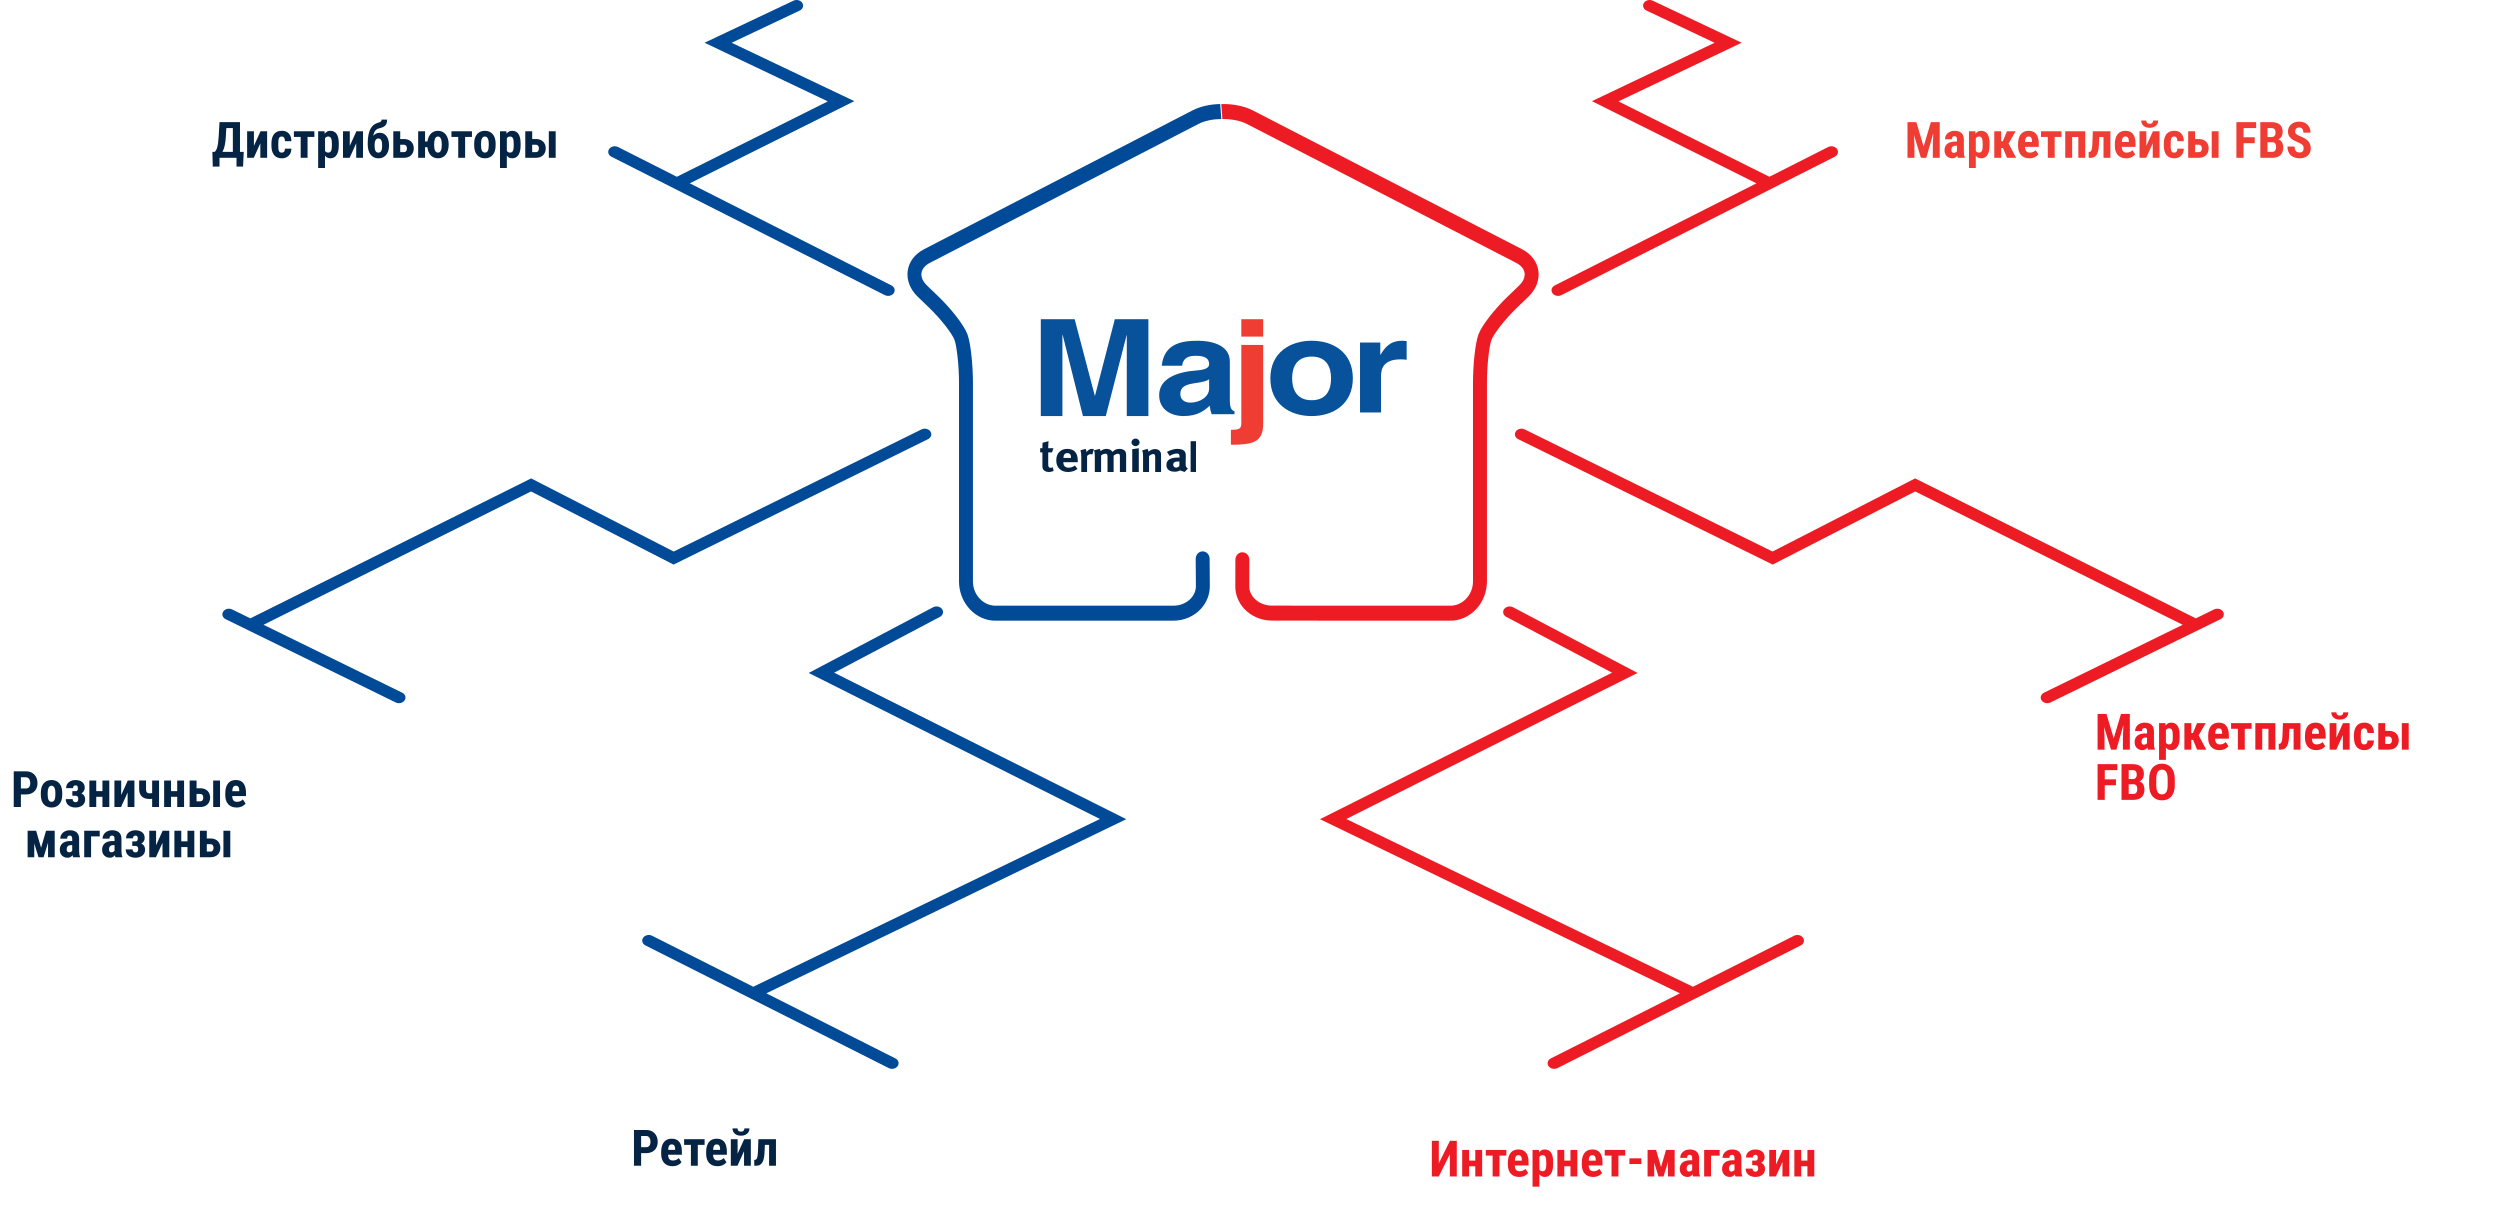 <svg width="697" height="336" viewBox="0 0 697 336" fill="none" xmlns="http://www.w3.org/2000/svg">
<path fill-rule="evenodd" clip-rule="evenodd" d="M340.188 29C337.384 29.066 334.614 29.665 332.427 30.796C332.289 30.866 258.111 69.231 257.592 69.499C255.048 70.815 253.396 73.019 253.062 75.547C252.729 78.073 253.745 80.685 255.849 82.712L259.091 85.832C262.513 89.128 265.54 93.185 266.117 94.766C266.709 96.392 267.37 101.689 267.37 106.692V162.079C267.37 164.784 268.291 167.335 269.956 169.348L270.45 169.914C272.37 171.936 274.888 173.049 277.561 173.049C277.563 173.049 277.566 173.049 277.566 173.049L327.155 173.046C327.159 173.046 327.161 173.046 327.165 173.046C330.086 173.046 332.867 171.849 334.793 169.762C336.426 167.992 337.314 165.723 337.299 163.369L337.245 155.792C337.236 154.644 336.368 153.719 335.302 153.719C335.297 153.719 335.292 153.719 335.287 153.719C334.215 153.728 333.351 154.671 333.361 155.827L333.414 163.402C333.426 164.98 332.672 166.131 332.038 166.817C330.837 168.119 329.06 168.866 327.163 168.866C327.162 168.866 327.158 168.866 327.157 168.866L277.567 168.869C277.564 168.869 277.564 168.869 277.563 168.869C275.888 168.869 274.307 168.16 273.112 166.874C271.916 165.588 271.255 163.884 271.255 162.08V106.692C271.255 102.13 270.687 95.851 269.734 93.239C268.724 90.468 264.83 85.75 261.681 82.717L258.441 79.599C257.302 78.503 256.759 77.273 256.909 76.136C257.059 74.997 257.9 73.979 259.275 73.269L334.11 34.563C335.848 33.666 338.165 33.204 340.5 33.178L340.188 29Z" fill="#014A97"/>
<path fill-rule="evenodd" clip-rule="evenodd" d="M340.494 29.006C343.655 28.932 346.856 29.53 349.321 30.802L424.37 69.504C426.921 70.82 428.578 73.022 428.914 75.551C429.25 78.078 428.233 80.692 426.123 82.719L422.834 85.885C419.403 89.185 416.376 93.229 415.806 94.795C415.218 96.407 414.562 101.69 414.562 106.691V162.076C414.562 162.42 414.545 162.761 414.515 163.101L414.411 163.902C414.062 166.131 413.086 168.19 411.56 169.827C411.504 169.886 411.443 169.939 411.385 169.997L410.842 170.528C409.012 172.16 406.738 173.049 404.341 173.049H404.339L354.608 173.027C351.645 173.023 348.831 171.822 346.889 169.73C345.281 167.997 344.397 165.781 344.403 163.488L344.423 156.053C344.426 154.9 345.298 153.97 346.37 153.97C346.372 153.97 346.374 153.97 346.376 153.97C347.453 153.973 348.321 154.913 348.318 156.067L348.299 163.5C348.294 165.006 349.03 166.115 349.647 166.781C350.866 168.093 352.675 168.845 354.61 168.848L404.339 168.869H404.34C406.02 168.869 407.607 168.16 408.807 166.873C410.007 165.585 410.669 163.881 410.669 162.077V106.693C410.669 102.133 411.234 95.866 412.18 93.272C413.183 90.521 417.078 85.811 420.234 82.774L423.525 79.608C424.665 78.513 425.209 77.281 425.059 76.142C424.908 75.004 424.064 73.985 422.685 73.274L347.635 34.569C345.789 33.618 343.288 33.156 340.807 33.184L340.494 29.006Z" fill="#ED1C24"/>
<path d="M66.499 42.346V44H60.634V42.346H66.499ZM61.201 42.346V46.447H59.321L59.212 42.346H61.201ZM67.948 42.346L67.77 46.447H65.939V42.346H67.948ZM65.467 34.047V35.708H61.447V34.047H65.467ZM66.909 34.047V44H64.92V34.047H66.909ZM61.201 34.047H63.204L62.958 38.121C62.922 38.796 62.86 39.39 62.773 39.905C62.691 40.416 62.589 40.862 62.466 41.245C62.347 41.628 62.215 41.963 62.069 42.25C61.923 42.533 61.769 42.779 61.605 42.988C61.44 43.193 61.272 43.378 61.099 43.542C60.925 43.706 60.755 43.859 60.586 44H59.499V42.346H59.882C59.996 42.236 60.11 42.088 60.224 41.901C60.338 41.715 60.442 41.464 60.538 41.149C60.634 40.83 60.718 40.425 60.791 39.933C60.864 39.44 60.921 38.837 60.962 38.121L61.201 34.047ZM70.792 40.664L72.631 36.603H74.477V44H72.583V39.953L70.751 44H68.898V36.603H70.792V40.664ZM78.571 42.544C78.749 42.544 78.902 42.508 79.029 42.435C79.162 42.362 79.262 42.243 79.33 42.079C79.398 41.915 79.435 41.703 79.439 41.443H81.237C81.237 41.999 81.119 42.48 80.882 42.886C80.649 43.287 80.335 43.597 79.939 43.815C79.546 44.03 79.102 44.137 78.606 44.137C78.109 44.137 77.676 44.057 77.307 43.898C76.938 43.738 76.632 43.505 76.391 43.2C76.154 42.895 75.974 42.523 75.851 42.086C75.732 41.644 75.673 41.138 75.673 40.568V40.028C75.673 39.468 75.732 38.967 75.851 38.524C75.974 38.082 76.154 37.709 76.391 37.403C76.632 37.098 76.935 36.866 77.3 36.706C77.669 36.547 78.102 36.467 78.599 36.467C79.132 36.467 79.594 36.578 79.986 36.802C80.378 37.02 80.684 37.344 80.902 37.773C81.126 38.201 81.237 38.73 81.237 39.358H79.439C79.435 39.076 79.401 38.841 79.337 38.654C79.278 38.463 79.184 38.317 79.057 38.217C78.934 38.112 78.769 38.06 78.564 38.06C78.35 38.06 78.177 38.105 78.045 38.196C77.917 38.283 77.819 38.41 77.751 38.579C77.687 38.743 77.644 38.948 77.621 39.194C77.598 39.44 77.587 39.718 77.587 40.028V40.568C77.587 40.901 77.596 41.19 77.614 41.437C77.637 41.678 77.68 41.883 77.744 42.052C77.812 42.216 77.91 42.339 78.038 42.421C78.17 42.503 78.348 42.544 78.571 42.544ZM85.749 36.603V44H83.828V36.603H85.749ZM87.649 36.603V38.183H81.935V36.603H87.649ZM90.609 38.025V46.844H88.702V36.603H90.466L90.609 38.025ZM94.451 40.049V40.541C94.451 41.12 94.401 41.633 94.301 42.079C94.201 42.521 94.05 42.897 93.85 43.207C93.654 43.512 93.408 43.745 93.111 43.904C92.815 44.059 92.469 44.137 92.072 44.137C91.703 44.137 91.384 44.05 91.115 43.877C90.851 43.699 90.628 43.455 90.445 43.145C90.263 42.836 90.117 42.473 90.008 42.059C89.898 41.644 89.814 41.2 89.755 40.726V39.96C89.81 39.454 89.889 38.989 89.994 38.565C90.099 38.137 90.243 37.766 90.425 37.451C90.612 37.137 90.837 36.895 91.102 36.727C91.37 36.553 91.689 36.467 92.059 36.467C92.46 36.467 92.808 36.54 93.105 36.685C93.405 36.831 93.654 37.052 93.85 37.349C94.05 37.64 94.201 38.012 94.301 38.463C94.401 38.914 94.451 39.443 94.451 40.049ZM92.53 40.541V40.049C92.53 39.693 92.512 39.39 92.476 39.14C92.439 38.889 92.38 38.684 92.298 38.524C92.216 38.365 92.109 38.249 91.977 38.176C91.844 38.103 91.683 38.066 91.491 38.066C91.304 38.066 91.14 38.103 90.999 38.176C90.862 38.249 90.751 38.356 90.664 38.497C90.578 38.634 90.511 38.802 90.466 39.003C90.42 39.199 90.395 39.422 90.391 39.673V41.013C90.4 41.309 90.439 41.571 90.507 41.799C90.58 42.027 90.696 42.209 90.856 42.346C91.015 42.478 91.231 42.544 91.505 42.544C91.701 42.544 91.863 42.503 91.99 42.421C92.122 42.339 92.23 42.216 92.311 42.052C92.394 41.888 92.451 41.68 92.482 41.43C92.514 41.179 92.53 40.883 92.53 40.541ZM97.52 40.664L99.359 36.603H101.205V44H99.311V39.953L97.48 44H95.627V36.603H97.52V40.664ZM106.387 33.35H107.925C107.925 33.714 107.886 34.029 107.809 34.293C107.731 34.557 107.606 34.783 107.433 34.97C107.264 35.157 107.036 35.316 106.749 35.448C106.462 35.58 106.104 35.694 105.676 35.79C105.37 35.863 105.106 35.991 104.883 36.173C104.66 36.351 104.477 36.592 104.336 36.898C104.195 37.198 104.097 37.581 104.042 38.046C103.987 38.506 103.974 39.06 104.001 39.707V40.015L102.524 40.24V39.94C102.524 39.042 102.59 38.26 102.723 37.595C102.859 36.929 103.051 36.369 103.297 35.913C103.543 35.457 103.839 35.095 104.186 34.826C104.532 34.553 104.915 34.359 105.334 34.245C105.576 34.177 105.774 34.108 105.929 34.04C106.084 33.972 106.198 33.883 106.271 33.773C106.348 33.664 106.387 33.523 106.387 33.35ZM105.867 37.014C106.291 37.014 106.662 37.1 106.981 37.273C107.305 37.442 107.576 37.684 107.795 37.998C108.014 38.308 108.178 38.675 108.287 39.099C108.401 39.518 108.458 39.976 108.458 40.473V40.616C108.458 41.122 108.394 41.589 108.267 42.018C108.139 42.446 107.95 42.82 107.699 43.139C107.449 43.458 107.139 43.706 106.77 43.884C106.4 44.057 105.977 44.144 105.498 44.144C105.015 44.144 104.589 44.048 104.22 43.856C103.851 43.665 103.538 43.398 103.283 43.057C103.033 42.71 102.843 42.305 102.716 41.84C102.588 41.375 102.524 40.867 102.524 40.315V40.165C102.524 40.092 102.556 40.022 102.62 39.953C102.688 39.88 102.771 39.796 102.866 39.7C102.962 39.605 103.042 39.484 103.105 39.338C103.356 38.828 103.618 38.399 103.892 38.053C104.17 37.706 104.47 37.447 104.794 37.273C105.118 37.1 105.475 37.014 105.867 37.014ZM105.491 38.606C105.218 38.606 105.004 38.693 104.849 38.866C104.698 39.035 104.591 39.26 104.527 39.543C104.468 39.825 104.438 40.133 104.438 40.466V40.609C104.438 40.878 104.454 41.131 104.486 41.368C104.518 41.601 104.573 41.808 104.65 41.99C104.732 42.168 104.842 42.307 104.979 42.407C105.115 42.503 105.288 42.551 105.498 42.551C105.699 42.551 105.867 42.503 106.004 42.407C106.141 42.307 106.248 42.168 106.325 41.99C106.407 41.808 106.464 41.601 106.496 41.368C106.528 41.136 106.544 40.883 106.544 40.609V40.473C106.544 40.217 106.526 39.978 106.489 39.755C106.457 39.532 106.403 39.336 106.325 39.167C106.248 38.994 106.141 38.857 106.004 38.757C105.867 38.657 105.696 38.606 105.491 38.606ZM110.878 38.764H112.601C113.184 38.764 113.681 38.875 114.091 39.099C114.506 39.317 114.82 39.625 115.034 40.022C115.253 40.418 115.362 40.876 115.362 41.395C115.362 41.774 115.299 42.122 115.171 42.441C115.048 42.756 114.868 43.032 114.631 43.269C114.398 43.501 114.111 43.681 113.77 43.809C113.428 43.936 113.038 44 112.601 44H109.654V36.603H111.582V42.414H112.601C112.806 42.414 112.97 42.366 113.093 42.27C113.22 42.175 113.312 42.052 113.366 41.901C113.425 41.746 113.455 41.578 113.455 41.395C113.455 41.204 113.425 41.031 113.366 40.876C113.312 40.717 113.22 40.591 113.093 40.5C112.97 40.404 112.806 40.356 112.601 40.356H110.878V38.764ZM120.435 39.434V41.033H116.887V39.434H120.435ZM118.507 36.603V44H116.586V36.603H118.507ZM119.122 40.377V40.233C119.122 39.696 119.186 39.199 119.313 38.743C119.446 38.283 119.637 37.884 119.888 37.547C120.143 37.205 120.453 36.941 120.817 36.754C121.187 36.562 121.613 36.467 122.096 36.467C122.583 36.467 123.012 36.562 123.381 36.754C123.755 36.941 124.067 37.205 124.317 37.547C124.573 37.884 124.764 38.283 124.892 38.743C125.024 39.199 125.09 39.696 125.09 40.233V40.377C125.09 40.915 125.024 41.414 124.892 41.874C124.764 42.33 124.573 42.728 124.317 43.07C124.067 43.408 123.755 43.67 123.381 43.856C123.012 44.043 122.588 44.137 122.109 44.137C121.626 44.137 121.198 44.043 120.824 43.856C120.455 43.67 120.143 43.408 119.888 43.07C119.637 42.728 119.446 42.33 119.313 41.874C119.186 41.414 119.122 40.915 119.122 40.377ZM121.036 40.24V40.377C121.036 40.682 121.054 40.967 121.091 41.231C121.127 41.491 121.184 41.719 121.262 41.915C121.344 42.111 121.455 42.266 121.597 42.38C121.738 42.489 121.909 42.544 122.109 42.544C122.314 42.544 122.483 42.489 122.615 42.38C122.752 42.266 122.861 42.111 122.943 41.915C123.025 41.715 123.082 41.484 123.114 41.225C123.151 40.96 123.169 40.678 123.169 40.377V40.233C123.169 39.942 123.151 39.666 123.114 39.406C123.078 39.147 123.019 38.916 122.937 38.716C122.859 38.511 122.752 38.351 122.615 38.237C122.479 38.119 122.305 38.06 122.096 38.06C121.895 38.06 121.727 38.119 121.59 38.237C121.453 38.351 121.344 38.511 121.262 38.716C121.184 38.916 121.127 39.147 121.091 39.406C121.054 39.666 121.036 39.944 121.036 40.24ZM129.677 36.603V44H127.756V36.603H129.677ZM131.577 36.603V38.183H125.862V36.603H131.577ZM132.199 40.555V40.056C132.199 39.477 132.268 38.964 132.404 38.518C132.546 38.071 132.746 37.697 133.006 37.397C133.266 37.091 133.578 36.861 133.942 36.706C134.312 36.547 134.724 36.467 135.18 36.467C135.64 36.467 136.052 36.547 136.417 36.706C136.786 36.861 137.101 37.091 137.36 37.397C137.625 37.697 137.827 38.071 137.969 38.518C138.11 38.964 138.181 39.477 138.181 40.056V40.555C138.181 41.129 138.11 41.639 137.969 42.086C137.827 42.533 137.625 42.908 137.36 43.214C137.101 43.519 136.788 43.749 136.424 43.904C136.059 44.059 135.649 44.137 135.193 44.137C134.738 44.137 134.325 44.059 133.956 43.904C133.591 43.749 133.277 43.519 133.013 43.214C132.748 42.908 132.546 42.533 132.404 42.086C132.268 41.639 132.199 41.129 132.199 40.555ZM134.113 40.056V40.555C134.113 40.897 134.136 41.193 134.182 41.443C134.232 41.694 134.302 41.901 134.394 42.065C134.489 42.23 134.603 42.35 134.735 42.428C134.868 42.505 135.02 42.544 135.193 42.544C135.367 42.544 135.521 42.505 135.658 42.428C135.795 42.35 135.907 42.23 135.993 42.065C136.084 41.901 136.15 41.694 136.191 41.443C136.237 41.193 136.26 40.897 136.26 40.555V40.056C136.26 39.723 136.235 39.431 136.185 39.181C136.134 38.925 136.064 38.718 135.973 38.559C135.882 38.395 135.768 38.272 135.631 38.19C135.499 38.103 135.348 38.06 135.18 38.06C135.011 38.06 134.861 38.103 134.729 38.19C134.601 38.272 134.489 38.395 134.394 38.559C134.302 38.718 134.232 38.925 134.182 39.181C134.136 39.431 134.113 39.723 134.113 40.056ZM141.305 38.025V46.844H139.397V36.603H141.161L141.305 38.025ZM145.146 40.049V40.541C145.146 41.12 145.096 41.633 144.996 42.079C144.896 42.521 144.745 42.897 144.545 43.207C144.349 43.512 144.103 43.745 143.807 43.904C143.51 44.059 143.164 44.137 142.768 44.137C142.398 44.137 142.079 44.05 141.811 43.877C141.546 43.699 141.323 43.455 141.141 43.145C140.958 42.836 140.812 42.473 140.703 42.059C140.594 41.644 140.509 41.2 140.45 40.726V39.96C140.505 39.454 140.585 38.989 140.689 38.565C140.794 38.137 140.938 37.766 141.12 37.451C141.307 37.137 141.533 36.895 141.797 36.727C142.066 36.553 142.385 36.467 142.754 36.467C143.155 36.467 143.504 36.54 143.8 36.685C144.101 36.831 144.349 37.052 144.545 37.349C144.745 37.64 144.896 38.012 144.996 38.463C145.096 38.914 145.146 39.443 145.146 40.049ZM143.226 40.541V40.049C143.226 39.693 143.207 39.39 143.171 39.14C143.134 38.889 143.075 38.684 142.993 38.524C142.911 38.365 142.804 38.249 142.672 38.176C142.54 38.103 142.378 38.066 142.187 38.066C142 38.066 141.836 38.103 141.694 38.176C141.558 38.249 141.446 38.356 141.359 38.497C141.273 38.634 141.207 38.802 141.161 39.003C141.116 39.199 141.09 39.422 141.086 39.673V41.013C141.095 41.309 141.134 41.571 141.202 41.799C141.275 42.027 141.391 42.209 141.551 42.346C141.71 42.478 141.927 42.544 142.2 42.544C142.396 42.544 142.558 42.503 142.686 42.421C142.818 42.339 142.925 42.216 143.007 42.052C143.089 41.888 143.146 41.68 143.178 41.43C143.21 41.179 143.226 40.883 143.226 40.541ZM147.669 38.764H149.392C149.975 38.764 150.472 38.875 150.882 39.099C151.297 39.317 151.611 39.625 151.825 40.022C152.044 40.418 152.153 40.876 152.153 41.395C152.153 41.774 152.09 42.122 151.962 42.441C151.839 42.756 151.659 43.032 151.422 43.269C151.189 43.501 150.902 43.681 150.561 43.809C150.219 43.936 149.829 44 149.392 44H146.445V36.603H148.373V42.414H149.392C149.597 42.414 149.761 42.366 149.884 42.27C150.011 42.175 150.103 42.052 150.157 41.901C150.216 41.746 150.246 41.578 150.246 41.395C150.246 41.204 150.216 41.031 150.157 40.876C150.103 40.717 150.011 40.591 149.884 40.5C149.761 40.404 149.597 40.356 149.392 40.356H147.669V38.764ZM154.922 36.603V44H153.008V36.603H154.922Z" fill="#052343"/>
<path d="M7.221 221.493H5.184V219.832H7.214C7.506 219.832 7.74 219.768 7.918 219.641C8.096 219.513 8.226 219.338 8.308 219.114C8.39 218.886 8.431 218.631 8.431 218.349C8.431 218.062 8.39 217.793 8.308 217.542C8.226 217.291 8.096 217.091 7.918 216.94C7.74 216.785 7.508 216.708 7.221 216.708H5.826V225H3.83V215.047H7.221C7.891 215.047 8.467 215.188 8.95 215.471C9.433 215.753 9.802 216.143 10.058 216.64C10.317 217.132 10.447 217.697 10.447 218.335C10.447 218.973 10.317 219.529 10.058 220.003C9.798 220.477 9.426 220.844 8.943 221.104C8.465 221.363 7.891 221.493 7.221 221.493ZM11.377 221.555V221.056C11.377 220.477 11.445 219.964 11.582 219.518C11.723 219.071 11.924 218.697 12.184 218.396C12.443 218.091 12.755 217.861 13.12 217.706C13.489 217.547 13.902 217.467 14.357 217.467C14.818 217.467 15.23 217.547 15.595 217.706C15.964 217.861 16.278 218.091 16.538 218.396C16.802 218.697 17.005 219.071 17.146 219.518C17.288 219.964 17.358 220.477 17.358 221.056V221.555C17.358 222.129 17.288 222.639 17.146 223.086C17.005 223.533 16.802 223.909 16.538 224.214C16.278 224.519 15.966 224.749 15.602 224.904C15.237 225.059 14.827 225.137 14.371 225.137C13.915 225.137 13.503 225.059 13.134 224.904C12.769 224.749 12.455 224.519 12.19 224.214C11.926 223.909 11.723 223.533 11.582 223.086C11.445 222.639 11.377 222.129 11.377 221.555ZM13.291 221.056V221.555C13.291 221.896 13.314 222.193 13.359 222.443C13.409 222.694 13.48 222.901 13.571 223.065C13.667 223.229 13.781 223.35 13.913 223.428C14.045 223.505 14.198 223.544 14.371 223.544C14.544 223.544 14.699 223.505 14.836 223.428C14.973 223.35 15.084 223.229 15.171 223.065C15.262 222.901 15.328 222.694 15.369 222.443C15.415 222.193 15.438 221.896 15.438 221.555V221.056C15.438 220.723 15.412 220.431 15.362 220.181C15.312 219.925 15.242 219.718 15.15 219.559C15.059 219.395 14.945 219.271 14.809 219.189C14.676 219.103 14.526 219.06 14.357 219.06C14.189 219.06 14.038 219.103 13.906 219.189C13.779 219.271 13.667 219.395 13.571 219.559C13.48 219.718 13.409 219.925 13.359 220.181C13.314 220.431 13.291 220.723 13.291 221.056ZM21.48 221.473H20.168V220.577H21.084C21.239 220.577 21.362 220.545 21.453 220.481C21.544 220.413 21.61 220.32 21.651 220.201C21.697 220.078 21.72 219.939 21.72 219.784C21.72 219.647 21.701 219.518 21.665 219.395C21.629 219.267 21.565 219.164 21.474 219.087C21.387 219.005 21.259 218.964 21.091 218.964C20.945 218.964 20.815 218.993 20.701 219.053C20.587 219.112 20.501 219.199 20.441 219.312C20.387 219.426 20.359 219.565 20.359 219.729H18.439C18.439 219.256 18.552 218.852 18.78 218.52C19.013 218.182 19.323 217.925 19.71 217.747C20.097 217.565 20.523 217.474 20.988 217.474C21.389 217.474 21.752 217.521 22.075 217.617C22.399 217.708 22.677 217.845 22.909 218.027C23.142 218.21 23.319 218.435 23.442 218.704C23.565 218.968 23.627 219.276 23.627 219.627C23.627 219.878 23.577 220.115 23.477 220.338C23.376 220.561 23.233 220.759 23.046 220.933C22.859 221.101 22.634 221.233 22.369 221.329C22.105 221.425 21.809 221.473 21.48 221.473ZM20.168 220.98H21.48C21.845 220.98 22.166 221.024 22.444 221.11C22.727 221.192 22.964 221.315 23.155 221.479C23.347 221.644 23.492 221.846 23.593 222.088C23.693 222.325 23.743 222.598 23.743 222.908C23.743 223.259 23.675 223.574 23.538 223.852C23.406 224.125 23.217 224.357 22.971 224.549C22.725 224.74 22.433 224.886 22.096 224.986C21.763 225.087 21.394 225.137 20.988 225.137C20.555 225.137 20.136 225.055 19.73 224.891C19.325 224.727 18.992 224.474 18.732 224.132C18.473 223.785 18.343 223.343 18.343 222.806H20.264C20.264 222.951 20.291 223.09 20.346 223.223C20.405 223.35 20.496 223.455 20.619 223.537C20.742 223.615 20.902 223.653 21.098 223.653C21.275 223.653 21.417 223.61 21.521 223.523C21.631 223.432 21.708 223.321 21.754 223.188C21.799 223.052 21.822 222.906 21.822 222.751C21.822 222.546 21.795 222.377 21.74 222.245C21.686 222.108 21.604 222.01 21.494 221.951C21.385 221.887 21.248 221.855 21.084 221.855H20.168V220.98ZM29.164 220.57V222.156H26.211V220.57H29.164ZM26.833 217.604V225H24.912V217.604H26.833ZM30.47 217.604V225H28.556V217.604H30.47ZM33.792 221.664L35.631 217.604H37.477V225H35.583V220.953L33.751 225H31.898V217.604H33.792V221.664ZM44.34 217.604V225H42.419V217.604H44.34ZM43.438 220.755V222.348C43.31 222.425 43.148 222.496 42.952 222.56C42.761 222.623 42.558 222.676 42.344 222.717C42.134 222.753 41.931 222.771 41.735 222.771C41.138 222.771 40.619 222.674 40.177 222.478C39.739 222.277 39.4 221.967 39.158 221.548C38.917 221.129 38.796 220.593 38.796 219.941V217.597H40.71V219.941C40.71 220.26 40.746 220.511 40.819 220.693C40.897 220.876 41.011 221.003 41.161 221.076C41.312 221.145 41.503 221.179 41.735 221.179C41.931 221.179 42.116 221.163 42.289 221.131C42.462 221.094 42.64 221.044 42.822 220.98C43.005 220.917 43.21 220.841 43.438 220.755ZM50.014 220.57V222.156H47.06V220.57H50.014ZM47.683 217.604V225H45.762V217.604H47.683ZM51.319 217.604V225H49.405V217.604H51.319ZM54.095 219.764H55.817C56.401 219.764 56.898 219.875 57.308 220.099C57.722 220.317 58.037 220.625 58.251 221.021C58.47 221.418 58.579 221.876 58.579 222.396C58.579 222.774 58.515 223.122 58.388 223.441C58.265 223.756 58.085 224.032 57.848 224.269C57.615 224.501 57.328 224.681 56.986 224.809C56.645 224.936 56.255 225 55.817 225H52.871V217.604H54.799V223.414H55.817C56.023 223.414 56.187 223.366 56.31 223.271C56.437 223.175 56.528 223.052 56.583 222.901C56.642 222.746 56.672 222.578 56.672 222.396C56.672 222.204 56.642 222.031 56.583 221.876C56.528 221.716 56.437 221.591 56.31 221.5C56.187 221.404 56.023 221.356 55.817 221.356H54.095V219.764ZM61.348 217.604V225H59.434V217.604H61.348ZM65.969 225.137C65.463 225.137 65.014 225.059 64.622 224.904C64.235 224.749 63.907 224.526 63.638 224.234C63.369 223.938 63.164 223.58 63.023 223.161C62.881 222.742 62.81 222.263 62.81 221.726V221.117C62.81 220.516 62.879 219.989 63.016 219.538C63.152 219.082 63.346 218.7 63.597 218.39C63.847 218.08 64.155 217.85 64.519 217.699C64.889 217.544 65.306 217.467 65.77 217.467C66.235 217.467 66.643 217.544 66.994 217.699C67.35 217.85 67.644 218.077 67.876 218.383C68.108 218.684 68.284 219.057 68.402 219.504C68.521 219.951 68.58 220.47 68.58 221.062V221.938H63.624V220.591H66.7V220.42C66.7 220.119 66.668 219.868 66.605 219.668C66.541 219.463 66.44 219.31 66.304 219.21C66.167 219.11 65.985 219.06 65.757 219.06C65.565 219.06 65.404 219.098 65.272 219.176C65.139 219.253 65.034 219.374 64.957 219.538C64.88 219.702 64.823 219.916 64.786 220.181C64.75 220.44 64.731 220.753 64.731 221.117V221.726C64.731 222.067 64.761 222.354 64.82 222.587C64.88 222.815 64.966 223.002 65.08 223.147C65.199 223.289 65.342 223.391 65.511 223.455C65.679 223.514 65.875 223.544 66.099 223.544C66.436 223.544 66.739 223.485 67.008 223.366C67.281 223.243 67.514 223.077 67.705 222.867L68.471 224.029C68.338 224.202 68.156 224.376 67.924 224.549C67.691 224.722 67.413 224.863 67.09 224.973C66.766 225.082 66.393 225.137 65.969 225.137ZM11.452 236.348L12.84 231.604H14.419L12.149 239H10.741L8.458 231.604H10.071L11.452 236.348ZM9.552 231.604V239H7.699V231.604H9.552ZM13.394 239V231.604H15.253V239H13.394ZM20.134 237.298V233.88C20.134 233.657 20.106 233.479 20.052 233.347C20.002 233.215 19.924 233.119 19.819 233.06C19.719 232.996 19.596 232.964 19.45 232.964C19.286 232.964 19.149 232.998 19.04 233.066C18.931 233.135 18.849 233.233 18.794 233.36C18.744 233.488 18.719 233.641 18.719 233.818H16.798C16.798 233.499 16.859 233.199 16.982 232.916C17.105 232.629 17.285 232.378 17.523 232.164C17.764 231.945 18.051 231.774 18.384 231.651C18.716 231.528 19.09 231.467 19.505 231.467C19.997 231.467 20.435 231.551 20.817 231.72C21.2 231.884 21.503 232.146 21.727 232.506C21.95 232.866 22.061 233.333 22.061 233.907V237.202C22.061 237.617 22.082 237.954 22.123 238.214C22.169 238.474 22.235 238.697 22.321 238.884V239H20.394C20.307 238.795 20.241 238.54 20.195 238.234C20.154 237.924 20.134 237.612 20.134 237.298ZM20.366 234.481L20.373 235.63H19.669C19.487 235.63 19.327 235.66 19.19 235.719C19.058 235.778 18.947 235.862 18.855 235.972C18.764 236.076 18.696 236.2 18.65 236.341C18.609 236.482 18.589 236.632 18.589 236.792C18.589 236.97 18.614 237.12 18.664 237.243C18.714 237.366 18.789 237.46 18.89 237.523C18.99 237.587 19.108 237.619 19.245 237.619C19.455 237.619 19.637 237.576 19.792 237.489C19.947 237.403 20.061 237.298 20.134 237.175C20.211 237.052 20.236 236.938 20.209 236.833L20.646 237.578C20.592 237.747 20.517 237.922 20.421 238.104C20.33 238.287 20.213 238.455 20.072 238.61C19.931 238.765 19.756 238.893 19.546 238.993C19.341 239.089 19.097 239.137 18.814 239.137C18.418 239.137 18.056 239.046 17.727 238.863C17.399 238.681 17.14 238.426 16.948 238.098C16.761 237.77 16.668 237.38 16.668 236.929C16.668 236.555 16.727 236.218 16.846 235.917C16.969 235.612 17.151 235.354 17.393 235.145C17.634 234.93 17.939 234.766 18.309 234.652C18.678 234.538 19.111 234.481 19.607 234.481H20.366ZM27.804 231.604V233.196H25.391V239H23.477V231.604H27.804ZM31.933 237.298V233.88C31.933 233.657 31.905 233.479 31.851 233.347C31.8 233.215 31.723 233.119 31.618 233.06C31.518 232.996 31.395 232.964 31.249 232.964C31.085 232.964 30.948 232.998 30.839 233.066C30.73 233.135 30.648 233.233 30.593 233.36C30.543 233.488 30.518 233.641 30.518 233.818H28.597C28.597 233.499 28.658 233.199 28.781 232.916C28.904 232.629 29.084 232.378 29.321 232.164C29.563 231.945 29.85 231.774 30.183 231.651C30.515 231.528 30.889 231.467 31.304 231.467C31.796 231.467 32.233 231.551 32.616 231.72C32.999 231.884 33.302 232.146 33.525 232.506C33.749 232.866 33.86 233.333 33.86 233.907V237.202C33.86 237.617 33.881 237.954 33.922 238.214C33.967 238.474 34.033 238.697 34.12 238.884V239H32.192C32.106 238.795 32.04 238.54 31.994 238.234C31.953 237.924 31.933 237.612 31.933 237.298ZM32.165 234.481L32.172 235.63H31.468C31.285 235.63 31.126 235.66 30.989 235.719C30.857 235.778 30.745 235.862 30.654 235.972C30.563 236.076 30.495 236.2 30.449 236.341C30.408 236.482 30.388 236.632 30.388 236.792C30.388 236.97 30.413 237.12 30.463 237.243C30.513 237.366 30.588 237.46 30.689 237.523C30.789 237.587 30.907 237.619 31.044 237.619C31.254 237.619 31.436 237.576 31.591 237.489C31.746 237.403 31.86 237.298 31.933 237.175C32.01 237.052 32.035 236.938 32.008 236.833L32.445 237.578C32.391 237.747 32.315 237.922 32.22 238.104C32.129 238.287 32.012 238.455 31.871 238.61C31.73 238.765 31.554 238.893 31.345 238.993C31.14 239.089 30.896 239.137 30.613 239.137C30.217 239.137 29.855 239.046 29.526 238.863C29.198 238.681 28.939 238.426 28.747 238.098C28.56 237.77 28.467 237.38 28.467 236.929C28.467 236.555 28.526 236.218 28.645 235.917C28.768 235.612 28.95 235.354 29.191 235.145C29.433 234.93 29.738 234.766 30.107 234.652C30.477 234.538 30.91 234.481 31.406 234.481H32.165ZM38.188 235.473H36.875V234.577H37.791C37.946 234.577 38.069 234.545 38.16 234.481C38.251 234.413 38.317 234.32 38.358 234.201C38.404 234.078 38.427 233.939 38.427 233.784C38.427 233.647 38.408 233.518 38.372 233.395C38.336 233.267 38.272 233.164 38.181 233.087C38.094 233.005 37.967 232.964 37.798 232.964C37.652 232.964 37.522 232.993 37.408 233.053C37.294 233.112 37.208 233.199 37.148 233.312C37.094 233.426 37.066 233.565 37.066 233.729H35.145C35.145 233.256 35.259 232.852 35.487 232.52C35.72 232.182 36.03 231.925 36.417 231.747C36.804 231.565 37.23 231.474 37.695 231.474C38.096 231.474 38.459 231.521 38.782 231.617C39.106 231.708 39.384 231.845 39.616 232.027C39.849 232.21 40.026 232.435 40.149 232.704C40.273 232.968 40.334 233.276 40.334 233.627C40.334 233.878 40.284 234.115 40.184 234.338C40.083 234.561 39.94 234.759 39.753 234.933C39.566 235.101 39.34 235.233 39.076 235.329C38.812 235.425 38.516 235.473 38.188 235.473ZM36.875 234.98H38.188C38.552 234.98 38.873 235.024 39.151 235.11C39.434 235.192 39.671 235.315 39.862 235.479C40.054 235.644 40.2 235.846 40.3 236.088C40.4 236.325 40.45 236.598 40.45 236.908C40.45 237.259 40.382 237.574 40.245 237.852C40.113 238.125 39.924 238.357 39.678 238.549C39.432 238.74 39.14 238.886 38.803 238.986C38.47 239.087 38.101 239.137 37.695 239.137C37.262 239.137 36.843 239.055 36.438 238.891C36.032 238.727 35.699 238.474 35.44 238.132C35.18 237.785 35.05 237.343 35.05 236.806H36.971C36.971 236.951 36.998 237.09 37.053 237.223C37.112 237.35 37.203 237.455 37.326 237.537C37.449 237.615 37.609 237.653 37.805 237.653C37.982 237.653 38.124 237.61 38.228 237.523C38.338 237.432 38.415 237.321 38.461 237.188C38.507 237.052 38.529 236.906 38.529 236.751C38.529 236.546 38.502 236.377 38.447 236.245C38.393 236.108 38.31 236.01 38.201 235.951C38.092 235.887 37.955 235.855 37.791 235.855H36.875V234.98ZM43.513 235.664L45.352 231.604H47.197V239H45.304V234.953L43.472 239H41.619V231.604H43.513V235.664ZM52.871 234.57V236.156H49.918V234.57H52.871ZM50.54 231.604V239H48.619V231.604H50.54ZM54.177 231.604V239H52.263V231.604H54.177ZM56.952 233.764H58.675C59.258 233.764 59.755 233.875 60.165 234.099C60.58 234.317 60.894 234.625 61.108 235.021C61.327 235.418 61.437 235.876 61.437 236.396C61.437 236.774 61.373 237.122 61.245 237.441C61.122 237.756 60.942 238.032 60.705 238.269C60.473 238.501 60.185 238.681 59.844 238.809C59.502 238.936 59.112 239 58.675 239H55.728V231.604H57.656V237.414H58.675C58.88 237.414 59.044 237.366 59.167 237.271C59.295 237.175 59.386 237.052 59.44 236.901C59.5 236.746 59.529 236.578 59.529 236.396C59.529 236.204 59.5 236.031 59.44 235.876C59.386 235.716 59.295 235.591 59.167 235.5C59.044 235.404 58.88 235.356 58.675 235.356H56.952V233.764ZM64.205 231.604V239H62.291V231.604H64.205Z" fill="#052343"/>
<path d="M180.142 321.493H178.104V319.832H180.135C180.426 319.832 180.661 319.768 180.839 319.641C181.017 319.513 181.146 319.338 181.229 319.114C181.311 318.886 181.352 318.631 181.352 318.349C181.352 318.062 181.311 317.793 181.229 317.542C181.146 317.291 181.017 317.091 180.839 316.94C180.661 316.785 180.429 316.708 180.142 316.708H178.747V325H176.751V315.047H180.142C180.812 315.047 181.388 315.188 181.871 315.471C182.354 315.753 182.723 316.143 182.979 316.64C183.238 317.132 183.368 317.697 183.368 318.335C183.368 318.973 183.238 319.529 182.979 320.003C182.719 320.477 182.347 320.844 181.864 321.104C181.386 321.363 180.812 321.493 180.142 321.493ZM187.497 325.137C186.991 325.137 186.542 325.059 186.15 324.904C185.763 324.749 185.435 324.526 185.166 324.234C184.897 323.938 184.692 323.58 184.551 323.161C184.41 322.742 184.339 322.263 184.339 321.726V321.117C184.339 320.516 184.407 319.989 184.544 319.538C184.681 319.082 184.874 318.7 185.125 318.39C185.376 318.08 185.683 317.85 186.048 317.699C186.417 317.544 186.834 317.467 187.299 317.467C187.764 317.467 188.172 317.544 188.522 317.699C188.878 317.85 189.172 318.077 189.404 318.383C189.637 318.684 189.812 319.057 189.931 319.504C190.049 319.951 190.108 320.47 190.108 321.062V321.938H185.152V320.591H188.229V320.42C188.229 320.119 188.197 319.868 188.133 319.668C188.069 319.463 187.969 319.31 187.832 319.21C187.695 319.11 187.513 319.06 187.285 319.06C187.094 319.06 186.932 319.098 186.8 319.176C186.668 319.253 186.563 319.374 186.485 319.538C186.408 319.702 186.351 319.916 186.314 320.181C186.278 320.44 186.26 320.753 186.26 321.117V321.726C186.26 322.067 186.289 322.354 186.349 322.587C186.408 322.815 186.494 323.002 186.608 323.147C186.727 323.289 186.87 323.391 187.039 323.455C187.208 323.514 187.404 323.544 187.627 323.544C187.964 323.544 188.267 323.485 188.536 323.366C188.81 323.243 189.042 323.077 189.233 322.867L189.999 324.029C189.867 324.202 189.685 324.376 189.452 324.549C189.22 324.722 188.942 324.863 188.618 324.973C188.295 325.082 187.921 325.137 187.497 325.137ZM194.545 317.604V325H192.624V317.604H194.545ZM196.445 317.604V319.183H190.73V317.604H196.445ZM200.034 325.137C199.528 325.137 199.079 325.059 198.688 324.904C198.3 324.749 197.972 324.526 197.703 324.234C197.434 323.938 197.229 323.58 197.088 323.161C196.947 322.742 196.876 322.263 196.876 321.726V321.117C196.876 320.516 196.944 319.989 197.081 319.538C197.218 319.082 197.411 318.7 197.662 318.39C197.913 318.08 198.22 317.85 198.585 317.699C198.954 317.544 199.371 317.467 199.836 317.467C200.301 317.467 200.709 317.544 201.06 317.699C201.415 317.85 201.709 318.077 201.941 318.383C202.174 318.684 202.349 319.057 202.468 319.504C202.586 319.951 202.646 320.47 202.646 321.062V321.938H197.689V320.591H200.766V320.42C200.766 320.119 200.734 319.868 200.67 319.668C200.606 319.463 200.506 319.31 200.369 319.21C200.232 319.11 200.05 319.06 199.822 319.06C199.631 319.06 199.469 319.098 199.337 319.176C199.205 319.253 199.1 319.374 199.022 319.538C198.945 319.702 198.888 319.916 198.852 320.181C198.815 320.44 198.797 320.753 198.797 321.117V321.726C198.797 322.067 198.826 322.354 198.886 322.587C198.945 322.815 199.032 323.002 199.146 323.147C199.264 323.289 199.408 323.391 199.576 323.455C199.745 323.514 199.941 323.544 200.164 323.544C200.501 323.544 200.804 323.485 201.073 323.366C201.347 323.243 201.579 323.077 201.771 322.867L202.536 324.029C202.404 324.202 202.222 324.376 201.989 324.549C201.757 324.722 201.479 324.863 201.155 324.973C200.832 325.082 200.458 325.137 200.034 325.137ZM205.646 321.664L207.485 317.604H209.331V325H207.438V320.953L205.605 325H203.753V317.604H205.646V321.664ZM207.547 314.603H208.955C208.955 315.004 208.857 315.357 208.661 315.662C208.47 315.963 208.196 316.2 207.841 316.373C207.49 316.546 207.073 316.633 206.59 316.633C205.861 316.633 205.284 316.444 204.86 316.065C204.437 315.687 204.225 315.2 204.225 314.603H205.619C205.619 314.84 205.692 315.049 205.838 315.231C205.984 315.414 206.234 315.505 206.59 315.505C206.941 315.505 207.187 315.414 207.328 315.231C207.474 315.049 207.547 314.84 207.547 314.603ZM214.909 317.604V319.196H211.915V317.604H214.909ZM216.338 317.604V325H214.424V317.604H216.338ZM211.443 317.604H213.33L213.146 321.356C213.123 321.885 213.073 322.352 212.995 322.758C212.918 323.163 212.813 323.51 212.681 323.797C212.553 324.079 212.4 324.31 212.223 324.487C212.045 324.665 211.842 324.795 211.614 324.877C211.386 324.959 211.136 325 210.862 325H210.295L210.274 323.394L210.493 323.366C210.607 323.353 210.707 323.312 210.794 323.243C210.885 323.175 210.963 323.075 211.026 322.942C211.09 322.81 211.14 322.642 211.177 322.437C211.218 322.231 211.25 321.99 211.272 321.712C211.295 321.434 211.313 321.115 211.327 320.755L211.443 317.604Z" fill="#052343"/>
<path d="M532.518 34.047H534.274L536.305 40.855L538.328 34.047H539.88L537.05 44H535.553L532.518 34.047ZM531.807 34.047H533.481L533.741 40.609V44H531.807V34.047ZM539.114 34.047H540.796V44H538.868V40.609L539.114 34.047ZM545.595 42.298V38.88C545.595 38.657 545.567 38.479 545.513 38.347C545.463 38.215 545.385 38.119 545.28 38.06C545.18 37.996 545.057 37.964 544.911 37.964C544.747 37.964 544.61 37.998 544.501 38.066C544.392 38.135 544.31 38.233 544.255 38.36C544.205 38.488 544.18 38.641 544.18 38.818H542.259C542.259 38.499 542.32 38.199 542.443 37.916C542.566 37.629 542.746 37.378 542.983 37.164C543.225 36.945 543.512 36.774 543.845 36.651C544.177 36.528 544.551 36.467 544.966 36.467C545.458 36.467 545.896 36.551 546.278 36.72C546.661 36.884 546.964 37.146 547.188 37.506C547.411 37.866 547.522 38.333 547.522 38.907V42.202C547.522 42.617 547.543 42.954 547.584 43.214C547.63 43.474 547.696 43.697 547.782 43.884V44H545.854C545.768 43.795 545.702 43.54 545.656 43.234C545.615 42.925 545.595 42.612 545.595 42.298ZM545.827 39.481L545.834 40.63H545.13C544.948 40.63 544.788 40.66 544.651 40.719C544.519 40.778 544.408 40.862 544.316 40.972C544.225 41.077 544.157 41.2 544.111 41.341C544.07 41.482 544.05 41.633 544.05 41.792C544.05 41.97 544.075 42.12 544.125 42.243C544.175 42.366 544.25 42.46 544.351 42.523C544.451 42.587 544.569 42.619 544.706 42.619C544.916 42.619 545.098 42.576 545.253 42.489C545.408 42.403 545.522 42.298 545.595 42.175C545.672 42.052 545.697 41.938 545.67 41.833L546.107 42.578C546.053 42.747 545.978 42.922 545.882 43.105C545.791 43.287 545.674 43.455 545.533 43.61C545.392 43.765 545.216 43.893 545.007 43.993C544.802 44.089 544.558 44.137 544.275 44.137C543.879 44.137 543.517 44.046 543.188 43.863C542.86 43.681 542.601 43.426 542.409 43.098C542.222 42.77 542.129 42.38 542.129 41.929C542.129 41.555 542.188 41.218 542.307 40.917C542.43 40.612 542.612 40.354 542.854 40.145C543.095 39.93 543.4 39.766 543.77 39.652C544.139 39.538 544.572 39.481 545.068 39.481H545.827ZM550.852 38.025V46.844H548.944V36.603H550.708L550.852 38.025ZM554.693 40.049V40.541C554.693 41.12 554.643 41.633 554.543 42.079C554.443 42.521 554.292 42.897 554.092 43.207C553.896 43.512 553.65 43.745 553.354 43.904C553.057 44.059 552.711 44.137 552.314 44.137C551.945 44.137 551.626 44.05 551.357 43.877C551.093 43.699 550.87 43.455 550.688 43.145C550.505 42.836 550.359 42.473 550.25 42.059C550.141 41.644 550.056 41.2 549.997 40.726V39.96C550.052 39.454 550.132 38.989 550.236 38.565C550.341 38.137 550.485 37.766 550.667 37.451C550.854 37.137 551.079 36.895 551.344 36.727C551.613 36.553 551.932 36.467 552.301 36.467C552.702 36.467 553.05 36.54 553.347 36.685C553.647 36.831 553.896 37.052 554.092 37.349C554.292 37.64 554.443 38.012 554.543 38.463C554.643 38.914 554.693 39.443 554.693 40.049ZM552.772 40.541V40.049C552.772 39.693 552.754 39.39 552.718 39.14C552.681 38.889 552.622 38.684 552.54 38.524C552.458 38.365 552.351 38.249 552.219 38.176C552.087 38.103 551.925 38.066 551.733 38.066C551.547 38.066 551.382 38.103 551.241 38.176C551.104 38.249 550.993 38.356 550.906 38.497C550.82 38.634 550.754 38.802 550.708 39.003C550.662 39.199 550.637 39.422 550.633 39.673V41.013C550.642 41.309 550.681 41.571 550.749 41.799C550.822 42.027 550.938 42.209 551.098 42.346C551.257 42.478 551.474 42.544 551.747 42.544C551.943 42.544 552.105 42.503 552.232 42.421C552.365 42.339 552.472 42.216 552.554 42.052C552.636 41.888 552.693 41.68 552.725 41.43C552.757 41.179 552.772 40.883 552.772 40.541ZM557.927 36.603V44H556.006V36.603H557.927ZM561.946 36.603L559.267 41.273H557.578L557.332 39.379H558.392L559.533 36.603H561.946ZM559.561 44L558.275 40.903L559.943 39.94L562.104 44H559.561ZM565.795 44.137C565.289 44.137 564.84 44.059 564.448 43.904C564.061 43.749 563.733 43.526 563.464 43.234C563.195 42.938 562.99 42.58 562.849 42.161C562.707 41.742 562.637 41.263 562.637 40.726V40.117C562.637 39.516 562.705 38.989 562.842 38.538C562.979 38.082 563.172 37.7 563.423 37.39C563.674 37.08 563.981 36.85 564.346 36.699C564.715 36.544 565.132 36.467 565.597 36.467C566.062 36.467 566.469 36.544 566.82 36.699C567.176 36.85 567.47 37.078 567.702 37.383C567.935 37.684 568.11 38.057 568.229 38.504C568.347 38.95 568.406 39.47 568.406 40.062V40.938H563.45V39.591H566.526V39.42C566.526 39.119 566.494 38.868 566.431 38.668C566.367 38.463 566.267 38.31 566.13 38.21C565.993 38.11 565.811 38.06 565.583 38.06C565.392 38.06 565.23 38.098 565.098 38.176C564.965 38.253 564.861 38.374 564.783 38.538C564.706 38.702 564.649 38.916 564.612 39.181C564.576 39.44 564.558 39.753 564.558 40.117V40.726C564.558 41.067 564.587 41.355 564.646 41.587C564.706 41.815 564.792 42.002 564.906 42.148C565.025 42.289 565.168 42.391 565.337 42.455C565.506 42.514 565.701 42.544 565.925 42.544C566.262 42.544 566.565 42.485 566.834 42.366C567.107 42.243 567.34 42.077 567.531 41.867L568.297 43.029C568.165 43.203 567.982 43.376 567.75 43.549C567.518 43.722 567.24 43.863 566.916 43.973C566.592 44.082 566.219 44.137 565.795 44.137ZM572.843 36.603V44H570.922V36.603H572.843ZM574.743 36.603V38.183H569.028V36.603H574.743ZM579.945 36.603V38.196H577.19V36.603H579.945ZM577.71 36.603V44H575.789V36.603H577.71ZM581.367 36.603V44H579.439V36.603H581.367ZM586.945 36.603V38.196H583.951V36.603H586.945ZM588.374 36.603V44H586.46V36.603H588.374ZM583.479 36.603H585.366L585.182 40.356C585.159 40.885 585.109 41.352 585.031 41.758C584.954 42.163 584.849 42.51 584.717 42.797C584.589 43.079 584.437 43.31 584.259 43.487C584.081 43.665 583.878 43.795 583.65 43.877C583.423 43.959 583.172 44 582.898 44H582.331L582.311 42.394L582.529 42.366C582.643 42.352 582.743 42.312 582.83 42.243C582.921 42.175 582.999 42.075 583.062 41.942C583.126 41.81 583.176 41.642 583.213 41.437C583.254 41.231 583.286 40.99 583.309 40.712C583.331 40.434 583.35 40.115 583.363 39.755L583.479 36.603ZM592.783 44.137C592.277 44.137 591.828 44.059 591.437 43.904C591.049 43.749 590.721 43.526 590.452 43.234C590.183 42.938 589.978 42.58 589.837 42.161C589.696 41.742 589.625 41.263 589.625 40.726V40.117C589.625 39.516 589.693 38.989 589.83 38.538C589.967 38.082 590.16 37.7 590.411 37.39C590.662 37.08 590.969 36.85 591.334 36.699C591.703 36.544 592.12 36.467 592.585 36.467C593.05 36.467 593.458 36.544 593.809 36.699C594.164 36.85 594.458 37.078 594.69 37.383C594.923 37.684 595.098 38.057 595.217 38.504C595.335 38.95 595.395 39.47 595.395 40.062V40.938H590.438V39.591H593.515V39.42C593.515 39.119 593.483 38.868 593.419 38.668C593.355 38.463 593.255 38.31 593.118 38.21C592.981 38.11 592.799 38.06 592.571 38.06C592.38 38.06 592.218 38.098 592.086 38.176C591.954 38.253 591.849 38.374 591.771 38.538C591.694 38.702 591.637 38.916 591.601 39.181C591.564 39.44 591.546 39.753 591.546 40.117V40.726C591.546 41.067 591.576 41.355 591.635 41.587C591.694 41.815 591.781 42.002 591.895 42.148C592.013 42.289 592.157 42.391 592.325 42.455C592.494 42.514 592.69 42.544 592.913 42.544C593.25 42.544 593.553 42.485 593.822 42.366C594.096 42.243 594.328 42.077 594.52 41.867L595.285 43.029C595.153 43.203 594.971 43.376 594.738 43.549C594.506 43.722 594.228 43.863 593.904 43.973C593.581 44.082 593.207 44.137 592.783 44.137ZM598.396 40.664L600.234 36.603H602.08V44H600.187V39.953L598.354 44H596.502V36.603H598.396V40.664ZM600.296 33.602H601.704C601.704 34.004 601.606 34.357 601.41 34.662C601.219 34.963 600.945 35.2 600.59 35.373C600.239 35.546 599.822 35.633 599.339 35.633C598.61 35.633 598.033 35.444 597.609 35.065C597.186 34.687 596.974 34.2 596.974 33.602H598.368C598.368 33.84 598.441 34.049 598.587 34.231C598.733 34.414 598.983 34.505 599.339 34.505C599.69 34.505 599.936 34.414 600.077 34.231C600.223 34.049 600.296 33.84 600.296 33.602ZM606.175 42.544C606.353 42.544 606.505 42.508 606.633 42.435C606.765 42.362 606.865 42.243 606.934 42.079C607.002 41.915 607.038 41.703 607.043 41.443H608.841C608.841 41.999 608.722 42.48 608.485 42.886C608.253 43.287 607.938 43.597 607.542 43.815C607.15 44.03 606.706 44.137 606.209 44.137C605.712 44.137 605.279 44.057 604.91 43.898C604.541 43.738 604.236 43.505 603.994 43.2C603.757 42.895 603.577 42.523 603.454 42.086C603.336 41.644 603.276 41.138 603.276 40.568V40.028C603.276 39.468 603.336 38.967 603.454 38.524C603.577 38.082 603.757 37.709 603.994 37.403C604.236 37.098 604.539 36.866 604.903 36.706C605.272 36.547 605.705 36.467 606.202 36.467C606.735 36.467 607.198 36.578 607.59 36.802C607.982 37.02 608.287 37.344 608.506 37.773C608.729 38.201 608.841 38.73 608.841 39.358H607.043C607.038 39.076 607.004 38.841 606.94 38.654C606.881 38.463 606.788 38.317 606.66 38.217C606.537 38.112 606.373 38.06 606.168 38.06C605.954 38.06 605.781 38.105 605.648 38.196C605.521 38.283 605.423 38.41 605.354 38.579C605.291 38.743 605.247 38.948 605.225 39.194C605.202 39.44 605.19 39.718 605.19 40.028V40.568C605.19 40.901 605.2 41.19 605.218 41.437C605.241 41.678 605.284 41.883 605.348 42.052C605.416 42.216 605.514 42.339 605.642 42.421C605.774 42.503 605.951 42.544 606.175 42.544ZM611.288 38.764H613.011C613.594 38.764 614.091 38.875 614.501 39.099C614.916 39.317 615.23 39.625 615.444 40.022C615.663 40.418 615.772 40.876 615.772 41.395C615.772 41.774 615.709 42.122 615.581 42.441C615.458 42.756 615.278 43.032 615.041 43.269C614.809 43.501 614.521 43.681 614.18 43.809C613.838 43.936 613.448 44 613.011 44H610.064V36.603H611.992V42.414H613.011C613.216 42.414 613.38 42.366 613.503 42.27C613.631 42.175 613.722 42.052 613.776 41.901C613.836 41.746 613.865 41.578 613.865 41.395C613.865 41.204 613.836 41.031 613.776 40.876C613.722 40.717 613.631 40.591 613.503 40.5C613.38 40.404 613.216 40.356 613.011 40.356H611.288V38.764ZM618.541 36.603V44H616.627V36.603H618.541ZM625.507 34.047V44H623.504V34.047H625.507ZM628.624 38.278V39.933H625.001V38.278H628.624ZM629.007 34.047V35.708H625.001V34.047H629.007ZM633.539 39.659H631.495L631.488 38.21H633.225C633.498 38.21 633.721 38.164 633.895 38.073C634.072 37.977 634.202 37.839 634.284 37.656C634.371 37.469 634.414 37.242 634.414 36.973C634.414 36.672 634.373 36.43 634.291 36.248C634.214 36.061 634.088 35.925 633.915 35.838C633.746 35.751 633.523 35.708 633.245 35.708H632.179V44H630.176V34.047H633.245C633.742 34.047 634.186 34.102 634.578 34.211C634.97 34.32 635.3 34.487 635.569 34.71C635.843 34.933 636.052 35.216 636.198 35.558C636.344 35.899 636.417 36.303 636.417 36.768C636.417 37.178 636.335 37.556 636.171 37.902C636.007 38.249 635.749 38.533 635.398 38.757C635.052 38.976 634.599 39.096 634.038 39.119L633.539 39.659ZM633.464 44H630.928L631.728 42.346H633.464C633.733 42.346 633.947 42.289 634.106 42.175C634.266 42.061 634.382 41.908 634.455 41.717C634.533 41.521 634.571 41.297 634.571 41.047C634.571 40.764 634.537 40.518 634.469 40.309C634.405 40.099 634.298 39.94 634.147 39.83C633.997 39.716 633.794 39.659 633.539 39.659H631.816L631.83 38.21H633.922L634.394 38.784C634.927 38.766 635.353 38.868 635.672 39.092C635.991 39.31 636.219 39.598 636.355 39.953C636.497 40.304 636.567 40.678 636.567 41.074C636.567 41.712 636.447 42.25 636.205 42.688C635.968 43.12 635.619 43.449 635.159 43.672C634.699 43.891 634.134 44 633.464 44ZM642.248 41.382C642.248 41.204 642.232 41.042 642.2 40.897C642.168 40.751 642.1 40.616 641.995 40.493C641.895 40.37 641.747 40.247 641.551 40.124C641.359 40.001 641.109 39.873 640.799 39.741C640.43 39.586 640.072 39.422 639.726 39.249C639.379 39.071 639.067 38.866 638.789 38.634C638.511 38.401 638.29 38.128 638.126 37.813C637.966 37.495 637.887 37.121 637.887 36.692C637.887 36.273 637.962 35.893 638.112 35.551C638.267 35.209 638.486 34.917 638.769 34.676C639.051 34.43 639.382 34.241 639.76 34.108C640.143 33.976 640.569 33.91 641.038 33.91C641.676 33.91 642.228 34.042 642.692 34.307C643.162 34.571 643.524 34.933 643.779 35.394C644.039 35.854 644.169 36.383 644.169 36.98H642.173C642.173 36.697 642.132 36.449 642.05 36.234C641.972 36.016 641.847 35.845 641.674 35.722C641.501 35.599 641.277 35.537 641.004 35.537C640.749 35.537 640.537 35.59 640.368 35.694C640.204 35.795 640.081 35.934 639.999 36.111C639.922 36.285 639.883 36.48 639.883 36.699C639.883 36.863 639.922 37.011 639.999 37.144C640.081 37.271 640.193 37.387 640.334 37.492C640.475 37.592 640.642 37.69 640.833 37.786C641.029 37.882 641.243 37.975 641.476 38.066C641.927 38.244 642.326 38.44 642.672 38.654C643.018 38.864 643.308 39.101 643.54 39.365C643.772 39.625 643.948 39.919 644.066 40.247C644.185 40.575 644.244 40.949 644.244 41.368C644.244 41.783 644.171 42.161 644.025 42.503C643.884 42.84 643.677 43.132 643.403 43.378C643.13 43.62 642.799 43.806 642.412 43.938C642.029 44.071 641.601 44.137 641.127 44.137C640.667 44.137 640.231 44.073 639.821 43.945C639.411 43.813 639.049 43.615 638.734 43.351C638.424 43.082 638.181 42.742 638.003 42.332C637.825 41.917 637.736 41.427 637.736 40.862H639.739C639.739 41.163 639.769 41.421 639.828 41.635C639.887 41.844 639.979 42.013 640.102 42.141C640.225 42.264 640.375 42.357 640.553 42.421C640.735 42.48 640.942 42.51 641.175 42.51C641.439 42.51 641.649 42.46 641.804 42.359C641.963 42.259 642.077 42.125 642.146 41.956C642.214 41.787 642.248 41.596 642.248 41.382Z" fill="#EF3D33"/>
<path d="M585.518 199.047H587.274L589.305 205.855L591.328 199.047H592.88L590.05 209H588.553L585.518 199.047ZM584.807 199.047H586.481L586.741 205.609V209H584.807V199.047ZM592.114 199.047H593.796V209H591.868V205.609L592.114 199.047ZM598.595 207.298V203.88C598.595 203.657 598.567 203.479 598.513 203.347C598.463 203.215 598.385 203.119 598.28 203.06C598.18 202.996 598.057 202.964 597.911 202.964C597.747 202.964 597.61 202.998 597.501 203.066C597.392 203.135 597.31 203.233 597.255 203.36C597.205 203.488 597.18 203.641 597.18 203.818H595.259C595.259 203.499 595.32 203.199 595.443 202.916C595.566 202.629 595.746 202.378 595.983 202.164C596.225 201.945 596.512 201.774 596.845 201.651C597.177 201.528 597.551 201.467 597.966 201.467C598.458 201.467 598.896 201.551 599.278 201.72C599.661 201.884 599.964 202.146 600.188 202.506C600.411 202.866 600.522 203.333 600.522 203.907V207.202C600.522 207.617 600.543 207.954 600.584 208.214C600.63 208.474 600.696 208.697 600.782 208.884V209H598.854C598.768 208.795 598.702 208.54 598.656 208.234C598.615 207.924 598.595 207.612 598.595 207.298ZM598.827 204.481L598.834 205.63H598.13C597.948 205.63 597.788 205.66 597.651 205.719C597.519 205.778 597.408 205.862 597.316 205.972C597.225 206.076 597.157 206.2 597.111 206.341C597.07 206.482 597.05 206.632 597.05 206.792C597.05 206.97 597.075 207.12 597.125 207.243C597.175 207.366 597.25 207.46 597.351 207.523C597.451 207.587 597.569 207.619 597.706 207.619C597.916 207.619 598.098 207.576 598.253 207.489C598.408 207.403 598.522 207.298 598.595 207.175C598.672 207.052 598.697 206.938 598.67 206.833L599.107 207.578C599.053 207.747 598.978 207.922 598.882 208.104C598.791 208.287 598.674 208.455 598.533 208.61C598.392 208.765 598.216 208.893 598.007 208.993C597.802 209.089 597.558 209.137 597.275 209.137C596.879 209.137 596.517 209.046 596.188 208.863C595.86 208.681 595.601 208.426 595.409 208.098C595.222 207.77 595.129 207.38 595.129 206.929C595.129 206.555 595.188 206.218 595.307 205.917C595.43 205.612 595.612 205.354 595.854 205.145C596.095 204.93 596.4 204.766 596.77 204.652C597.139 204.538 597.572 204.481 598.068 204.481H598.827ZM603.852 203.025V211.844H601.944V201.604H603.708L603.852 203.025ZM607.693 205.049V205.541C607.693 206.12 607.643 206.632 607.543 207.079C607.443 207.521 607.292 207.897 607.092 208.207C606.896 208.512 606.65 208.745 606.354 208.904C606.057 209.059 605.711 209.137 605.314 209.137C604.945 209.137 604.626 209.05 604.357 208.877C604.093 208.699 603.87 208.455 603.688 208.146C603.505 207.836 603.359 207.473 603.25 207.059C603.141 206.644 603.056 206.2 602.997 205.726V204.96C603.052 204.454 603.132 203.989 603.236 203.565C603.341 203.137 603.485 202.766 603.667 202.451C603.854 202.137 604.079 201.895 604.344 201.727C604.613 201.553 604.932 201.467 605.301 201.467C605.702 201.467 606.05 201.54 606.347 201.686C606.647 201.831 606.896 202.052 607.092 202.349C607.292 202.64 607.443 203.012 607.543 203.463C607.643 203.914 607.693 204.443 607.693 205.049ZM605.772 205.541V205.049C605.772 204.693 605.754 204.39 605.718 204.14C605.681 203.889 605.622 203.684 605.54 203.524C605.458 203.365 605.351 203.249 605.219 203.176C605.087 203.103 604.925 203.066 604.733 203.066C604.547 203.066 604.382 203.103 604.241 203.176C604.104 203.249 603.993 203.356 603.906 203.497C603.82 203.634 603.754 203.802 603.708 204.003C603.662 204.199 603.637 204.422 603.633 204.673V206.013C603.642 206.309 603.681 206.571 603.749 206.799C603.822 207.027 603.938 207.209 604.098 207.346C604.257 207.478 604.474 207.544 604.747 207.544C604.943 207.544 605.105 207.503 605.232 207.421C605.365 207.339 605.472 207.216 605.554 207.052C605.636 206.888 605.693 206.68 605.725 206.43C605.757 206.179 605.772 205.883 605.772 205.541ZM610.927 201.604V209H609.006V201.604H610.927ZM614.946 201.604L612.267 206.272H610.578L610.332 204.379H611.392L612.533 201.604H614.946ZM612.561 209L611.275 205.903L612.943 204.939L615.104 209H612.561ZM618.795 209.137C618.289 209.137 617.84 209.059 617.448 208.904C617.061 208.749 616.733 208.526 616.464 208.234C616.195 207.938 615.99 207.58 615.849 207.161C615.707 206.742 615.637 206.263 615.637 205.726V205.117C615.637 204.516 615.705 203.989 615.842 203.538C615.979 203.082 616.172 202.7 616.423 202.39C616.674 202.08 616.981 201.85 617.346 201.699C617.715 201.544 618.132 201.467 618.597 201.467C619.062 201.467 619.469 201.544 619.82 201.699C620.176 201.85 620.47 202.077 620.702 202.383C620.935 202.684 621.11 203.057 621.229 203.504C621.347 203.951 621.406 204.47 621.406 205.062V205.938H616.45V204.591H619.526V204.42C619.526 204.119 619.494 203.868 619.431 203.668C619.367 203.463 619.267 203.31 619.13 203.21C618.993 203.11 618.811 203.06 618.583 203.06C618.392 203.06 618.23 203.098 618.098 203.176C617.965 203.253 617.861 203.374 617.783 203.538C617.706 203.702 617.649 203.916 617.612 204.181C617.576 204.44 617.558 204.753 617.558 205.117V205.726C617.558 206.067 617.587 206.354 617.646 206.587C617.706 206.815 617.792 207.002 617.906 207.147C618.025 207.289 618.168 207.391 618.337 207.455C618.506 207.514 618.701 207.544 618.925 207.544C619.262 207.544 619.565 207.485 619.834 207.366C620.107 207.243 620.34 207.077 620.531 206.867L621.297 208.029C621.165 208.202 620.982 208.376 620.75 208.549C620.518 208.722 620.24 208.863 619.916 208.973C619.592 209.082 619.219 209.137 618.795 209.137ZM625.843 201.604V209H623.922V201.604H625.843ZM627.743 201.604V203.183H622.028V201.604H627.743ZM632.945 201.604V203.196H630.19V201.604H632.945ZM630.71 201.604V209H628.789V201.604H630.71ZM634.367 201.604V209H632.439V201.604H634.367ZM639.945 201.604V203.196H636.951V201.604H639.945ZM641.374 201.604V209H639.46V201.604H641.374ZM636.479 201.604H638.366L638.182 205.356C638.159 205.885 638.109 206.352 638.031 206.758C637.954 207.163 637.849 207.51 637.717 207.797C637.589 208.079 637.437 208.31 637.259 208.487C637.081 208.665 636.878 208.795 636.65 208.877C636.423 208.959 636.172 209 635.898 209H635.331L635.311 207.394L635.529 207.366C635.643 207.353 635.743 207.312 635.83 207.243C635.921 207.175 635.999 207.075 636.062 206.942C636.126 206.81 636.176 206.642 636.213 206.437C636.254 206.231 636.286 205.99 636.309 205.712C636.331 205.434 636.35 205.115 636.363 204.755L636.479 201.604ZM645.783 209.137C645.277 209.137 644.828 209.059 644.437 208.904C644.049 208.749 643.721 208.526 643.452 208.234C643.183 207.938 642.978 207.58 642.837 207.161C642.696 206.742 642.625 206.263 642.625 205.726V205.117C642.625 204.516 642.693 203.989 642.83 203.538C642.967 203.082 643.16 202.7 643.411 202.39C643.662 202.08 643.969 201.85 644.334 201.699C644.703 201.544 645.12 201.467 645.585 201.467C646.05 201.467 646.458 201.544 646.809 201.699C647.164 201.85 647.458 202.077 647.69 202.383C647.923 202.684 648.098 203.057 648.217 203.504C648.335 203.951 648.395 204.47 648.395 205.062V205.938H643.438V204.591H646.515V204.42C646.515 204.119 646.483 203.868 646.419 203.668C646.355 203.463 646.255 203.31 646.118 203.21C645.981 203.11 645.799 203.06 645.571 203.06C645.38 203.06 645.218 203.098 645.086 203.176C644.954 203.253 644.849 203.374 644.771 203.538C644.694 203.702 644.637 203.916 644.601 204.181C644.564 204.44 644.546 204.753 644.546 205.117V205.726C644.546 206.067 644.576 206.354 644.635 206.587C644.694 206.815 644.781 207.002 644.895 207.147C645.013 207.289 645.157 207.391 645.325 207.455C645.494 207.514 645.69 207.544 645.913 207.544C646.25 207.544 646.553 207.485 646.822 207.366C647.096 207.243 647.328 207.077 647.52 206.867L648.285 208.029C648.153 208.202 647.971 208.376 647.738 208.549C647.506 208.722 647.228 208.863 646.904 208.973C646.581 209.082 646.207 209.137 645.783 209.137ZM651.396 205.664L653.234 201.604H655.08V209H653.187V204.953L651.354 209H649.502V201.604H651.396V205.664ZM653.296 198.603H654.704C654.704 199.004 654.606 199.357 654.41 199.662C654.219 199.963 653.945 200.2 653.59 200.373C653.239 200.546 652.822 200.633 652.339 200.633C651.61 200.633 651.033 200.444 650.609 200.065C650.186 199.687 649.974 199.2 649.974 198.603H651.368C651.368 198.84 651.441 199.049 651.587 199.231C651.733 199.414 651.983 199.505 652.339 199.505C652.69 199.505 652.936 199.414 653.077 199.231C653.223 199.049 653.296 198.84 653.296 198.603ZM659.175 207.544C659.353 207.544 659.505 207.507 659.633 207.435C659.765 207.362 659.865 207.243 659.934 207.079C660.002 206.915 660.038 206.703 660.043 206.443H661.841C661.841 206.999 661.722 207.48 661.485 207.886C661.253 208.287 660.938 208.597 660.542 208.815C660.15 209.03 659.706 209.137 659.209 209.137C658.712 209.137 658.279 209.057 657.91 208.897C657.541 208.738 657.236 208.506 656.994 208.2C656.757 207.895 656.577 207.523 656.454 207.086C656.336 206.644 656.276 206.138 656.276 205.568V205.028C656.276 204.468 656.336 203.966 656.454 203.524C656.577 203.082 656.757 202.709 656.994 202.403C657.236 202.098 657.539 201.866 657.903 201.706C658.272 201.547 658.705 201.467 659.202 201.467C659.735 201.467 660.198 201.578 660.59 201.802C660.982 202.021 661.287 202.344 661.506 202.772C661.729 203.201 661.841 203.729 661.841 204.358H660.043C660.038 204.076 660.004 203.841 659.94 203.654C659.881 203.463 659.788 203.317 659.66 203.217C659.537 203.112 659.373 203.06 659.168 203.06C658.954 203.06 658.781 203.105 658.648 203.196C658.521 203.283 658.423 203.41 658.354 203.579C658.291 203.743 658.247 203.948 658.225 204.194C658.202 204.44 658.19 204.718 658.19 205.028V205.568C658.19 205.901 658.2 206.19 658.218 206.437C658.241 206.678 658.284 206.883 658.348 207.052C658.416 207.216 658.514 207.339 658.642 207.421C658.774 207.503 658.951 207.544 659.175 207.544ZM664.288 203.764H666.011C666.594 203.764 667.091 203.875 667.501 204.099C667.916 204.317 668.23 204.625 668.444 205.021C668.663 205.418 668.772 205.876 668.772 206.396C668.772 206.774 668.709 207.122 668.581 207.441C668.458 207.756 668.278 208.032 668.041 208.269C667.809 208.501 667.521 208.681 667.18 208.809C666.838 208.936 666.448 209 666.011 209H663.064V201.604H664.992V207.414H666.011C666.216 207.414 666.38 207.366 666.503 207.271C666.631 207.175 666.722 207.052 666.776 206.901C666.836 206.746 666.865 206.578 666.865 206.396C666.865 206.204 666.836 206.031 666.776 205.876C666.722 205.716 666.631 205.591 666.503 205.5C666.38 205.404 666.216 205.356 666.011 205.356H664.288V203.764ZM671.541 201.604V209H669.627V201.604H671.541ZM586.81 213.047V223H584.807V213.047H586.81ZM589.927 217.278V218.933H586.304V217.278H589.927ZM590.31 213.047V214.708H586.304V213.047H590.31ZM594.842 218.659H592.798L592.791 217.21H594.527C594.801 217.21 595.024 217.164 595.197 217.073C595.375 216.978 595.505 216.839 595.587 216.656C595.674 216.469 595.717 216.242 595.717 215.973C595.717 215.672 595.676 215.43 595.594 215.248C595.516 215.061 595.391 214.924 595.218 214.838C595.049 214.751 594.826 214.708 594.548 214.708H593.481V223H591.479V213.047H594.548C595.045 213.047 595.489 213.102 595.881 213.211C596.273 213.32 596.603 213.487 596.872 213.71C597.146 213.933 597.355 214.216 597.501 214.558C597.647 214.899 597.72 215.303 597.72 215.768C597.72 216.178 597.638 216.556 597.474 216.902C597.31 217.249 597.052 217.534 596.701 217.757C596.355 217.976 595.901 218.096 595.341 218.119L594.842 218.659ZM594.767 223H592.23L593.03 221.346H594.767C595.035 221.346 595.25 221.289 595.409 221.175C595.569 221.061 595.685 220.908 595.758 220.717C595.835 220.521 595.874 220.298 595.874 220.047C595.874 219.764 595.84 219.518 595.771 219.309C595.708 219.099 595.601 218.939 595.45 218.83C595.3 218.716 595.097 218.659 594.842 218.659H593.119L593.133 217.21H595.225L595.696 217.784C596.229 217.766 596.656 217.868 596.975 218.092C597.294 218.311 597.521 218.598 597.658 218.953C597.799 219.304 597.87 219.678 597.87 220.074C597.87 220.712 597.749 221.25 597.508 221.688C597.271 222.12 596.922 222.449 596.462 222.672C596.002 222.891 595.437 223 594.767 223ZM606.333 217.251V218.912C606.333 219.614 606.246 220.229 606.073 220.758C605.905 221.282 605.663 221.722 605.349 222.077C605.039 222.428 604.663 222.692 604.221 222.87C603.783 223.048 603.298 223.137 602.765 223.137C602.231 223.137 601.744 223.048 601.302 222.87C600.864 222.692 600.486 222.428 600.167 222.077C599.853 221.722 599.609 221.282 599.436 220.758C599.262 220.229 599.176 219.614 599.176 218.912V217.251C599.176 216.531 599.26 215.902 599.429 215.364C599.597 214.822 599.841 214.371 600.16 214.011C600.479 213.646 600.857 213.373 601.295 213.19C601.732 213.004 602.218 212.91 602.751 212.91C603.284 212.91 603.77 213.004 604.207 213.19C604.645 213.373 605.023 213.646 605.342 214.011C605.661 214.371 605.905 214.822 606.073 215.364C606.246 215.902 606.333 216.531 606.333 217.251ZM604.344 218.912V217.237C604.344 216.763 604.31 216.36 604.241 216.027C604.173 215.69 604.07 215.414 603.934 215.2C603.797 214.986 603.631 214.829 603.435 214.729C603.239 214.628 603.011 214.578 602.751 214.578C602.491 214.578 602.261 214.628 602.061 214.729C601.865 214.829 601.698 214.986 601.562 215.2C601.429 215.414 601.329 215.69 601.261 216.027C601.197 216.36 601.165 216.763 601.165 217.237V218.912C601.165 219.368 601.199 219.757 601.268 220.081C601.336 220.405 601.438 220.669 601.575 220.874C601.712 221.079 601.878 221.232 602.074 221.332C602.275 221.428 602.505 221.476 602.765 221.476C603.02 221.476 603.245 221.428 603.441 221.332C603.642 221.232 603.808 221.079 603.94 220.874C604.073 220.669 604.173 220.405 604.241 220.081C604.31 219.757 604.344 219.368 604.344 218.912Z" fill="#ED1C24"/>
<path d="M401.142 324.343L404.252 318.047H406.152V328H404.218V321.779L401.135 328H399.2V318.047H401.142V324.343ZM411.915 323.57V325.156H408.962V323.57H411.915ZM409.584 320.604V328H407.663V320.604H409.584ZM413.221 320.604V328H411.307V320.604H413.221ZM418.061 320.604V328H416.14V320.604H418.061ZM419.961 320.604V322.183H414.246V320.604H419.961ZM423.55 328.137C423.044 328.137 422.595 328.059 422.203 327.904C421.816 327.749 421.488 327.526 421.219 327.234C420.95 326.938 420.745 326.58 420.604 326.161C420.462 325.742 420.392 325.263 420.392 324.726V324.117C420.392 323.516 420.46 322.989 420.597 322.538C420.733 322.082 420.927 321.7 421.178 321.39C421.428 321.08 421.736 320.85 422.101 320.699C422.47 320.544 422.887 320.467 423.352 320.467C423.816 320.467 424.224 320.544 424.575 320.699C424.931 320.85 425.225 321.077 425.457 321.383C425.689 321.684 425.865 322.057 425.983 322.504C426.102 322.951 426.161 323.47 426.161 324.062V324.938H421.205V323.591H424.281V323.42C424.281 323.119 424.249 322.868 424.186 322.668C424.122 322.463 424.021 322.31 423.885 322.21C423.748 322.11 423.566 322.06 423.338 322.06C423.146 322.06 422.985 322.098 422.853 322.176C422.72 322.253 422.616 322.374 422.538 322.538C422.461 322.702 422.404 322.916 422.367 323.181C422.331 323.44 422.312 323.753 422.312 324.117V324.726C422.312 325.067 422.342 325.354 422.401 325.587C422.461 325.815 422.547 326.002 422.661 326.147C422.78 326.289 422.923 326.391 423.092 326.455C423.26 326.514 423.456 326.544 423.68 326.544C424.017 326.544 424.32 326.485 424.589 326.366C424.862 326.243 425.095 326.077 425.286 325.867L426.052 327.029C425.92 327.202 425.737 327.376 425.505 327.549C425.272 327.722 424.994 327.863 424.671 327.973C424.347 328.082 423.974 328.137 423.55 328.137ZM429.183 322.025V330.844H427.275V320.604H429.039L429.183 322.025ZM433.024 324.049V324.541C433.024 325.12 432.974 325.632 432.874 326.079C432.774 326.521 432.623 326.897 432.423 327.207C432.227 327.512 431.981 327.745 431.685 327.904C431.388 328.059 431.042 328.137 430.646 328.137C430.276 328.137 429.957 328.05 429.688 327.877C429.424 327.699 429.201 327.455 429.019 327.146C428.836 326.836 428.69 326.473 428.581 326.059C428.472 325.644 428.387 325.2 428.328 324.726V323.96C428.383 323.454 428.463 322.989 428.567 322.565C428.672 322.137 428.816 321.766 428.998 321.451C429.185 321.137 429.41 320.895 429.675 320.727C429.944 320.553 430.263 320.467 430.632 320.467C431.033 320.467 431.382 320.54 431.678 320.686C431.979 320.831 432.227 321.052 432.423 321.349C432.623 321.64 432.774 322.012 432.874 322.463C432.974 322.914 433.024 323.443 433.024 324.049ZM431.104 324.541V324.049C431.104 323.693 431.085 323.39 431.049 323.14C431.012 322.889 430.953 322.684 430.871 322.524C430.789 322.365 430.682 322.249 430.55 322.176C430.418 322.103 430.256 322.066 430.064 322.066C429.878 322.066 429.714 322.103 429.572 322.176C429.436 322.249 429.324 322.356 429.237 322.497C429.151 322.634 429.085 322.802 429.039 323.003C428.993 323.199 428.968 323.422 428.964 323.673V325.013C428.973 325.309 429.012 325.571 429.08 325.799C429.153 326.027 429.269 326.209 429.429 326.346C429.588 326.478 429.805 326.544 430.078 326.544C430.274 326.544 430.436 326.503 430.563 326.421C430.696 326.339 430.803 326.216 430.885 326.052C430.967 325.888 431.024 325.68 431.056 325.43C431.088 325.179 431.104 324.883 431.104 324.541ZM438.452 323.57V325.156H435.499V323.57H438.452ZM436.121 320.604V328H434.2V320.604H436.121ZM439.758 320.604V328H437.844V320.604H439.758ZM444.167 328.137C443.661 328.137 443.212 328.059 442.82 327.904C442.433 327.749 442.105 327.526 441.836 327.234C441.567 326.938 441.362 326.58 441.221 326.161C441.079 325.742 441.009 325.263 441.009 324.726V324.117C441.009 323.516 441.077 322.989 441.214 322.538C441.351 322.082 441.544 321.7 441.795 321.39C442.046 321.08 442.353 320.85 442.718 320.699C443.087 320.544 443.504 320.467 443.969 320.467C444.434 320.467 444.841 320.544 445.192 320.699C445.548 320.85 445.842 321.077 446.074 321.383C446.307 321.684 446.482 322.057 446.601 322.504C446.719 322.951 446.778 323.47 446.778 324.062V324.938H441.822V323.591H444.898V323.42C444.898 323.119 444.867 322.868 444.803 322.668C444.739 322.463 444.639 322.31 444.502 322.21C444.365 322.11 444.183 322.06 443.955 322.06C443.764 322.06 443.602 322.098 443.47 322.176C443.338 322.253 443.233 322.374 443.155 322.538C443.078 322.702 443.021 322.916 442.984 323.181C442.948 323.44 442.93 323.753 442.93 324.117V324.726C442.93 325.067 442.959 325.354 443.019 325.587C443.078 325.815 443.164 326.002 443.278 326.147C443.397 326.289 443.54 326.391 443.709 326.455C443.878 326.514 444.074 326.544 444.297 326.544C444.634 326.544 444.937 326.485 445.206 326.366C445.479 326.243 445.712 326.077 445.903 325.867L446.669 327.029C446.537 327.202 446.354 327.376 446.122 327.549C445.89 327.722 445.612 327.863 445.288 327.973C444.965 328.082 444.591 328.137 444.167 328.137ZM451.215 320.604V328H449.294V320.604H451.215ZM453.115 320.604V322.183H447.4V320.604H453.115ZM457.606 322.935V324.527H454.277V322.935H457.606ZM463.096 325.348L464.483 320.604H466.062L463.793 328H462.385L460.102 320.604H461.715L463.096 325.348ZM461.195 320.604V328H459.343V320.604H461.195ZM465.037 328V320.604H466.896V328H465.037ZM471.777 326.298V322.88C471.777 322.657 471.75 322.479 471.695 322.347C471.645 322.215 471.568 322.119 471.463 322.06C471.363 321.996 471.24 321.964 471.094 321.964C470.93 321.964 470.793 321.998 470.684 322.066C470.574 322.135 470.492 322.233 470.438 322.36C470.387 322.488 470.362 322.641 470.362 322.818H468.441C468.441 322.499 468.503 322.199 468.626 321.916C468.749 321.629 468.929 321.378 469.166 321.164C469.408 320.945 469.695 320.774 470.027 320.651C470.36 320.528 470.734 320.467 471.148 320.467C471.641 320.467 472.078 320.551 472.461 320.72C472.844 320.884 473.147 321.146 473.37 321.506C473.593 321.866 473.705 322.333 473.705 322.907V326.202C473.705 326.617 473.726 326.954 473.767 327.214C473.812 327.474 473.878 327.697 473.965 327.884V328H472.037C471.951 327.795 471.884 327.54 471.839 327.234C471.798 326.924 471.777 326.612 471.777 326.298ZM472.01 323.481L472.017 324.63H471.312C471.13 324.63 470.971 324.66 470.834 324.719C470.702 324.778 470.59 324.862 470.499 324.972C470.408 325.076 470.34 325.2 470.294 325.341C470.253 325.482 470.232 325.632 470.232 325.792C470.232 325.97 470.257 326.12 470.308 326.243C470.358 326.366 470.433 326.46 470.533 326.523C470.633 326.587 470.752 326.619 470.889 326.619C471.098 326.619 471.281 326.576 471.436 326.489C471.59 326.403 471.704 326.298 471.777 326.175C471.855 326.052 471.88 325.938 471.853 325.833L472.29 326.578C472.235 326.747 472.16 326.922 472.064 327.104C471.973 327.287 471.857 327.455 471.716 327.61C471.575 327.765 471.399 327.893 471.189 327.993C470.984 328.089 470.741 328.137 470.458 328.137C470.062 328.137 469.699 328.046 469.371 327.863C469.043 327.681 468.783 327.426 468.592 327.098C468.405 326.77 468.312 326.38 468.312 325.929C468.312 325.555 468.371 325.218 468.489 324.917C468.612 324.612 468.795 324.354 469.036 324.145C469.278 323.93 469.583 323.766 469.952 323.652C470.321 323.538 470.754 323.481 471.251 323.481H472.01ZM479.447 320.604V322.196H477.034V328H475.12V320.604H479.447ZM483.576 326.298V322.88C483.576 322.657 483.549 322.479 483.494 322.347C483.444 322.215 483.367 322.119 483.262 322.06C483.161 321.996 483.038 321.964 482.893 321.964C482.729 321.964 482.592 321.998 482.482 322.066C482.373 322.135 482.291 322.233 482.236 322.36C482.186 322.488 482.161 322.641 482.161 322.818H480.24C480.24 322.499 480.302 322.199 480.425 321.916C480.548 321.629 480.728 321.378 480.965 321.164C481.206 320.945 481.493 320.774 481.826 320.651C482.159 320.528 482.533 320.467 482.947 320.467C483.439 320.467 483.877 320.551 484.26 320.72C484.643 320.884 484.946 321.146 485.169 321.506C485.392 321.866 485.504 322.333 485.504 322.907V326.202C485.504 326.617 485.524 326.954 485.565 327.214C485.611 327.474 485.677 327.697 485.764 327.884V328H483.836C483.749 327.795 483.683 327.54 483.638 327.234C483.597 326.924 483.576 326.612 483.576 326.298ZM483.809 323.481L483.815 324.63H483.111C482.929 324.63 482.77 324.66 482.633 324.719C482.501 324.778 482.389 324.862 482.298 324.972C482.207 325.076 482.138 325.2 482.093 325.341C482.052 325.482 482.031 325.632 482.031 325.792C482.031 325.97 482.056 326.12 482.106 326.243C482.157 326.366 482.232 326.46 482.332 326.523C482.432 326.587 482.551 326.619 482.688 326.619C482.897 326.619 483.079 326.576 483.234 326.489C483.389 326.403 483.503 326.298 483.576 326.175C483.654 326.052 483.679 325.938 483.651 325.833L484.089 326.578C484.034 326.747 483.959 326.922 483.863 327.104C483.772 327.287 483.656 327.455 483.515 327.61C483.373 327.765 483.198 327.893 482.988 327.993C482.783 328.089 482.539 328.137 482.257 328.137C481.86 328.137 481.498 328.046 481.17 327.863C480.842 327.681 480.582 327.426 480.391 327.098C480.204 326.77 480.11 326.38 480.11 325.929C480.11 325.555 480.17 325.218 480.288 324.917C480.411 324.612 480.593 324.354 480.835 324.145C481.076 323.93 481.382 323.766 481.751 323.652C482.12 323.538 482.553 323.481 483.05 323.481H483.809ZM489.831 324.473H488.519V323.577H489.435C489.59 323.577 489.713 323.545 489.804 323.481C489.895 323.413 489.961 323.32 490.002 323.201C490.048 323.078 490.07 322.939 490.07 322.784C490.07 322.647 490.052 322.518 490.016 322.395C489.979 322.267 489.915 322.164 489.824 322.087C489.738 322.005 489.61 321.964 489.441 321.964C489.296 321.964 489.166 321.993 489.052 322.053C488.938 322.112 488.851 322.199 488.792 322.312C488.737 322.426 488.71 322.565 488.71 322.729H486.789C486.789 322.256 486.903 321.852 487.131 321.52C487.363 321.182 487.673 320.925 488.061 320.747C488.448 320.565 488.874 320.474 489.339 320.474C489.74 320.474 490.102 320.521 490.426 320.617C490.749 320.708 491.027 320.845 491.26 321.027C491.492 321.21 491.67 321.435 491.793 321.704C491.916 321.968 491.978 322.276 491.978 322.627C491.978 322.878 491.927 323.115 491.827 323.338C491.727 323.561 491.583 323.759 491.396 323.933C491.21 324.101 490.984 324.233 490.72 324.329C490.455 324.425 490.159 324.473 489.831 324.473ZM488.519 323.98H489.831C490.196 323.98 490.517 324.024 490.795 324.11C491.077 324.192 491.314 324.315 491.506 324.479C491.697 324.644 491.843 324.846 491.943 325.088C492.044 325.325 492.094 325.598 492.094 325.908C492.094 326.259 492.025 326.574 491.889 326.852C491.757 327.125 491.567 327.357 491.321 327.549C491.075 327.74 490.784 327.886 490.446 327.986C490.114 328.087 489.744 328.137 489.339 328.137C488.906 328.137 488.487 328.055 488.081 327.891C487.675 327.727 487.343 327.474 487.083 327.132C486.823 326.785 486.693 326.343 486.693 325.806H488.614C488.614 325.951 488.642 326.09 488.696 326.223C488.756 326.35 488.847 326.455 488.97 326.537C489.093 326.615 489.252 326.653 489.448 326.653C489.626 326.653 489.767 326.61 489.872 326.523C489.981 326.432 490.059 326.321 490.104 326.188C490.15 326.052 490.173 325.906 490.173 325.751C490.173 325.546 490.146 325.377 490.091 325.245C490.036 325.108 489.954 325.01 489.845 324.951C489.735 324.887 489.599 324.855 489.435 324.855H488.519V323.98ZM495.156 324.664L496.995 320.604H498.841V328H496.947V323.953L495.115 328H493.263V320.604H495.156V324.664ZM504.515 323.57V325.156H501.562V323.57H504.515ZM502.184 320.604V328H500.263V320.604H502.184ZM505.82 320.604V328H503.906V320.604H505.82Z" fill="#ED1C24"/>
<path d="M292.415 131.595C291.586 131.595 290.927 131.215 290.732 130.645C290.634 130.367 290.622 130.24 290.622 129.645V126.125H290V124.961H290.622C290.622 124.327 290.622 123.91 290.683 123.429L292.342 122.998C292.281 123.594 292.244 124.303 292.244 124.961H293.708L293.294 126.125H292.244V129.379C292.244 130.202 292.391 130.417 292.952 130.417C293.098 130.417 293.245 130.379 293.537 130.291L293.745 131.304C293.269 131.506 292.842 131.595 292.415 131.595Z" fill="#052343"/>
<path d="M298.594 127.609C298.594 127.153 298.54 126.912 298.377 126.684C298.2 126.444 297.942 126.324 297.575 126.324C296.882 126.324 296.488 126.805 296.488 127.657V127.681H298.594V127.609ZM296.461 128.857V128.905C296.461 129.854 296.991 130.394 297.929 130.394C298.554 130.394 299.138 130.19 299.695 129.782L300.401 130.743C299.6 131.319 298.757 131.595 297.779 131.595C295.782 131.595 294.491 130.346 294.491 128.413C294.491 127.308 294.749 126.576 295.361 125.976C295.931 125.412 296.624 125.147 297.548 125.147C298.35 125.147 299.111 125.388 299.559 125.796C300.198 126.372 300.483 127.201 300.483 128.485V128.857H296.461Z" fill="#052343"/>
<path d="M304.532 126.735C304.375 126.649 304.243 126.612 304.062 126.612C303.701 126.612 303.376 126.784 303.075 127.141V131.595H301.461V127.387C301.461 126.538 301.365 125.898 301.232 125.541L302.678 125.147C302.822 125.406 302.906 125.689 302.93 126.046C303.279 125.566 303.773 125.147 304.375 125.147C304.616 125.147 304.724 125.172 304.977 125.283L304.532 126.735Z" fill="#052343"/>
<path d="M312.229 131.595V127.412C312.229 126.657 312.135 126.509 311.667 126.509C311.333 126.509 310.864 126.719 310.476 127.041V131.595H308.778V127.474C308.778 126.682 308.658 126.496 308.163 126.496C307.828 126.496 307.374 126.657 306.986 126.979V131.595H305.234V127.177C305.234 126.261 305.167 125.865 304.979 125.556L306.598 125.147C306.718 125.321 306.772 125.469 306.838 125.791C307.307 125.37 307.882 125.147 308.511 125.147C309.072 125.147 309.541 125.321 309.901 125.667C309.995 125.754 310.089 125.865 310.169 125.976C310.798 125.383 311.359 125.147 312.108 125.147C312.643 125.147 313.152 125.296 313.459 125.544C313.847 125.853 313.967 126.224 313.967 127.09V131.595H312.229Z" fill="#052343"/>
<path d="M315.668 131.595V125.23L317.493 124.964V131.595H315.668ZM316.581 124.382C315.968 124.382 315.464 123.914 315.464 123.332C315.464 122.75 315.981 122.282 316.608 122.282C317.22 122.282 317.711 122.75 317.711 123.332C317.711 123.914 317.207 124.382 316.581 124.382Z" fill="#052343"/>
<path d="M322.064 131.595V127.505C322.064 126.793 321.94 126.584 321.505 126.584C321.169 126.584 320.734 126.805 320.35 127.149V131.595H318.685V127.039C318.685 126.499 318.61 125.983 318.461 125.565L319.94 125.147C320.088 125.405 320.176 125.676 320.176 125.933C320.424 125.762 320.635 125.614 320.908 125.467C321.244 125.295 321.679 125.197 322.052 125.197C322.76 125.197 323.381 125.565 323.58 126.106C323.667 126.339 323.704 126.609 323.704 127.002V131.595H322.064Z" fill="#052343"/>
<path d="M328.747 128.659C327.517 128.659 327.094 128.859 327.094 129.575C327.094 130.045 327.424 130.362 327.874 130.362C328.205 130.362 328.535 130.209 328.8 129.95L328.826 128.659H328.747ZM330.255 131.595C329.845 131.442 329.025 131.101 328.892 131.184C328.562 131.395 328.086 131.513 327.53 131.513C326.022 131.513 325.202 130.831 325.202 129.633C325.202 128.224 326.3 127.567 328.456 127.567C328.588 127.567 328.707 127.567 328.853 127.578V127.332C328.853 126.663 328.707 126.439 328.059 126.439C327.491 126.439 326.829 126.686 326.102 127.121L325.348 125.993C325.705 125.793 325.969 125.676 326.446 125.499C327.107 125.253 327.675 125.147 328.298 125.147C329.435 125.147 330.215 125.523 330.48 126.192C330.572 126.439 330.612 126.627 330.599 127.273L330.559 129.293C330.546 129.95 330.599 130.233 331.194 130.632L330.255 131.595Z" fill="#052343"/>
<path d="M331.943 122.998V131.57L333.441 131.595V122.998H331.943Z" fill="#052343"/>
<path d="M299.619 89L305.216 110.274H305.303L310.813 89H320.174V116H314.148V93.425H314.104L308.293 116H301.925L296.285 93.425H296.2V116H290.174V89H299.619Z" fill="#07529B"/>
<path d="M333.088 106.835C330.871 107.168 329.073 107.687 329.073 109.839C329.073 111.694 330.661 112.252 331.833 112.252C334.428 112.252 337.104 110.728 337.104 108.317V105.76C336.519 106.165 335.514 106.5 333.088 106.835ZM323.885 101.975C324.554 95.854 329.323 95 333.924 95C337.104 95 342.877 95.854 342.877 100.788V111.582C342.877 113.922 343.461 114.438 344.174 114.664V115.48H337.815C337.479 114.514 337.398 114.219 337.272 113.106C335.931 114.328 334.008 116 329.993 116C326.604 116 323.174 114.29 323.174 110.172C323.174 105.573 328.025 103.682 333.673 103.273C336.183 103.088 337.104 102.493 337.104 101.53C337.104 99.304 334.719 99.19 333.213 99.19C330.244 99.19 329.74 100.824 329.574 101.975H323.885Z" fill="#07529B"/>
<path d="M352.174 93.839H346.074V89H352.174V93.839ZM352.174 96.163V118.093C352.174 123.297 349.362 124 343.174 124V119.826C345.466 119.826 346.074 119.606 346.074 117.98V96.163H352.174Z" fill="#EF3D33"/>
<path d="M360.247 105.463C360.247 108.022 361.128 111.582 365.694 111.582C370.261 111.582 371.099 108.06 371.099 105.499C371.099 102.94 370.261 99.414 365.694 99.414C361.128 99.414 360.247 102.902 360.247 105.463ZM377.174 105.463C377.174 112.659 371.726 116 365.694 116C359.661 116 354.174 112.697 354.174 105.499C354.174 98.303 359.661 95 365.694 95C371.726 95 377.174 98.263 377.174 105.463Z" fill="#07529B"/>
<path d="M384.822 95.507V98.882H384.903C386.109 96.924 387.44 95 391.011 95C391.301 95 391.926 95.037 392.174 95.072V100.299C391.634 100.224 391.011 100.189 390.472 100.189C385.903 100.189 385.03 102.62 385.03 104.799V115H379.174V95.507H384.822Z" fill="#07529B"/>
<path fill-rule="evenodd" clip-rule="evenodd" d="M247.609 82.499C247.294 82.499 246.977 82.429 246.685 82.282L170.471 43.699C169.604 43.26 169.316 42.298 169.826 41.552C170.337 40.805 171.454 40.556 172.322 40.996L188.699 49.286L230.785 28.264L196.43 11.916L221.206 0.195C222.088 -0.223 223.197 0.053 223.682 0.813C224.167 1.571 223.844 2.526 222.962 2.943L203.98 11.924L238.179 28.198L192.305 51.112L248.536 79.579C249.403 80.018 249.691 80.979 249.181 81.726C248.842 82.224 248.233 82.499 247.609 82.499ZM111.227 196.053C110.921 196.053 110.612 195.987 110.327 195.847L62.921 172.635C62.047 172.207 61.741 171.249 62.239 170.496C62.737 169.743 63.851 169.48 64.725 169.909L69.8 172.393L148.072 133.379L187.826 153.77L256.914 119.721C257.788 119.289 258.902 119.55 259.402 120.303C259.904 121.054 259.601 122.013 258.727 122.442L187.787 157.404L148.045 137.017L73.469 174.189L112.131 193.121C113.006 193.549 113.311 194.506 112.813 195.259C112.477 195.768 111.861 196.053 111.227 196.053ZM248.703 298C248.389 298 248.072 297.931 247.782 297.784L179.956 263.592C179.087 263.155 178.797 262.195 179.305 261.447C179.814 260.7 180.932 260.449 181.799 260.887L210.027 275.115C210.097 275.07 210.171 275.027 210.25 274.989L306.661 228.337L225.462 187.618L260.15 169.306C261.007 168.855 262.13 169.085 262.657 169.824C263.183 170.562 262.914 171.528 262.057 171.981L232.563 187.549L314 228.386L213.651 276.943L249.625 295.078C250.495 295.516 250.787 296.477 250.276 297.224C249.937 297.722 249.328 298 248.703 298Z" fill="#014A97"/>
<path fill-rule="evenodd" clip-rule="evenodd" d="M434.391 82.499C434.706 82.499 435.023 82.429 435.315 82.282L511.529 43.699C512.396 43.26 512.684 42.298 512.174 41.552C511.663 40.805 510.546 40.556 509.678 40.996L493.301 49.286L451.215 28.264L485.57 11.916L460.794 0.195C459.912 -0.223 458.803 0.053 458.318 0.813C457.833 1.571 458.156 2.526 459.038 2.943L478.02 11.924L443.821 28.198L489.695 51.112L433.464 79.579C432.597 80.018 432.309 80.979 432.819 81.726C433.158 82.224 433.767 82.499 434.391 82.499ZM570.773 196.053C571.079 196.053 571.388 195.987 571.673 195.847L619.079 172.635C619.953 172.207 620.259 171.249 619.761 170.496C619.263 169.743 618.149 169.48 617.275 169.909L612.2 172.393L533.928 133.379L494.174 153.77L425.086 119.721C424.212 119.289 423.098 119.55 422.598 120.303C422.096 121.054 422.399 122.013 423.273 122.442L494.213 157.404L533.955 137.017L608.531 174.189L569.869 193.121C568.994 193.549 568.689 194.506 569.187 195.259C569.523 195.768 570.139 196.053 570.773 196.053ZM433.297 298C433.611 298 433.928 297.931 434.218 297.784L502.044 263.592C502.913 263.155 503.203 262.195 502.695 261.447C502.186 260.7 501.068 260.449 500.201 260.887L471.973 275.115C471.903 275.07 471.829 275.027 471.75 274.989L375.339 228.337L456.538 187.618L421.85 169.306C420.993 168.855 419.87 169.085 419.343 169.824C418.817 170.562 419.086 171.528 419.943 171.981L449.437 187.549L368 228.386L468.349 276.943L432.375 295.078C431.505 295.516 431.213 296.477 431.724 297.224C432.063 297.722 432.672 298 433.297 298Z" fill="#ED1C24"/>
</svg>
